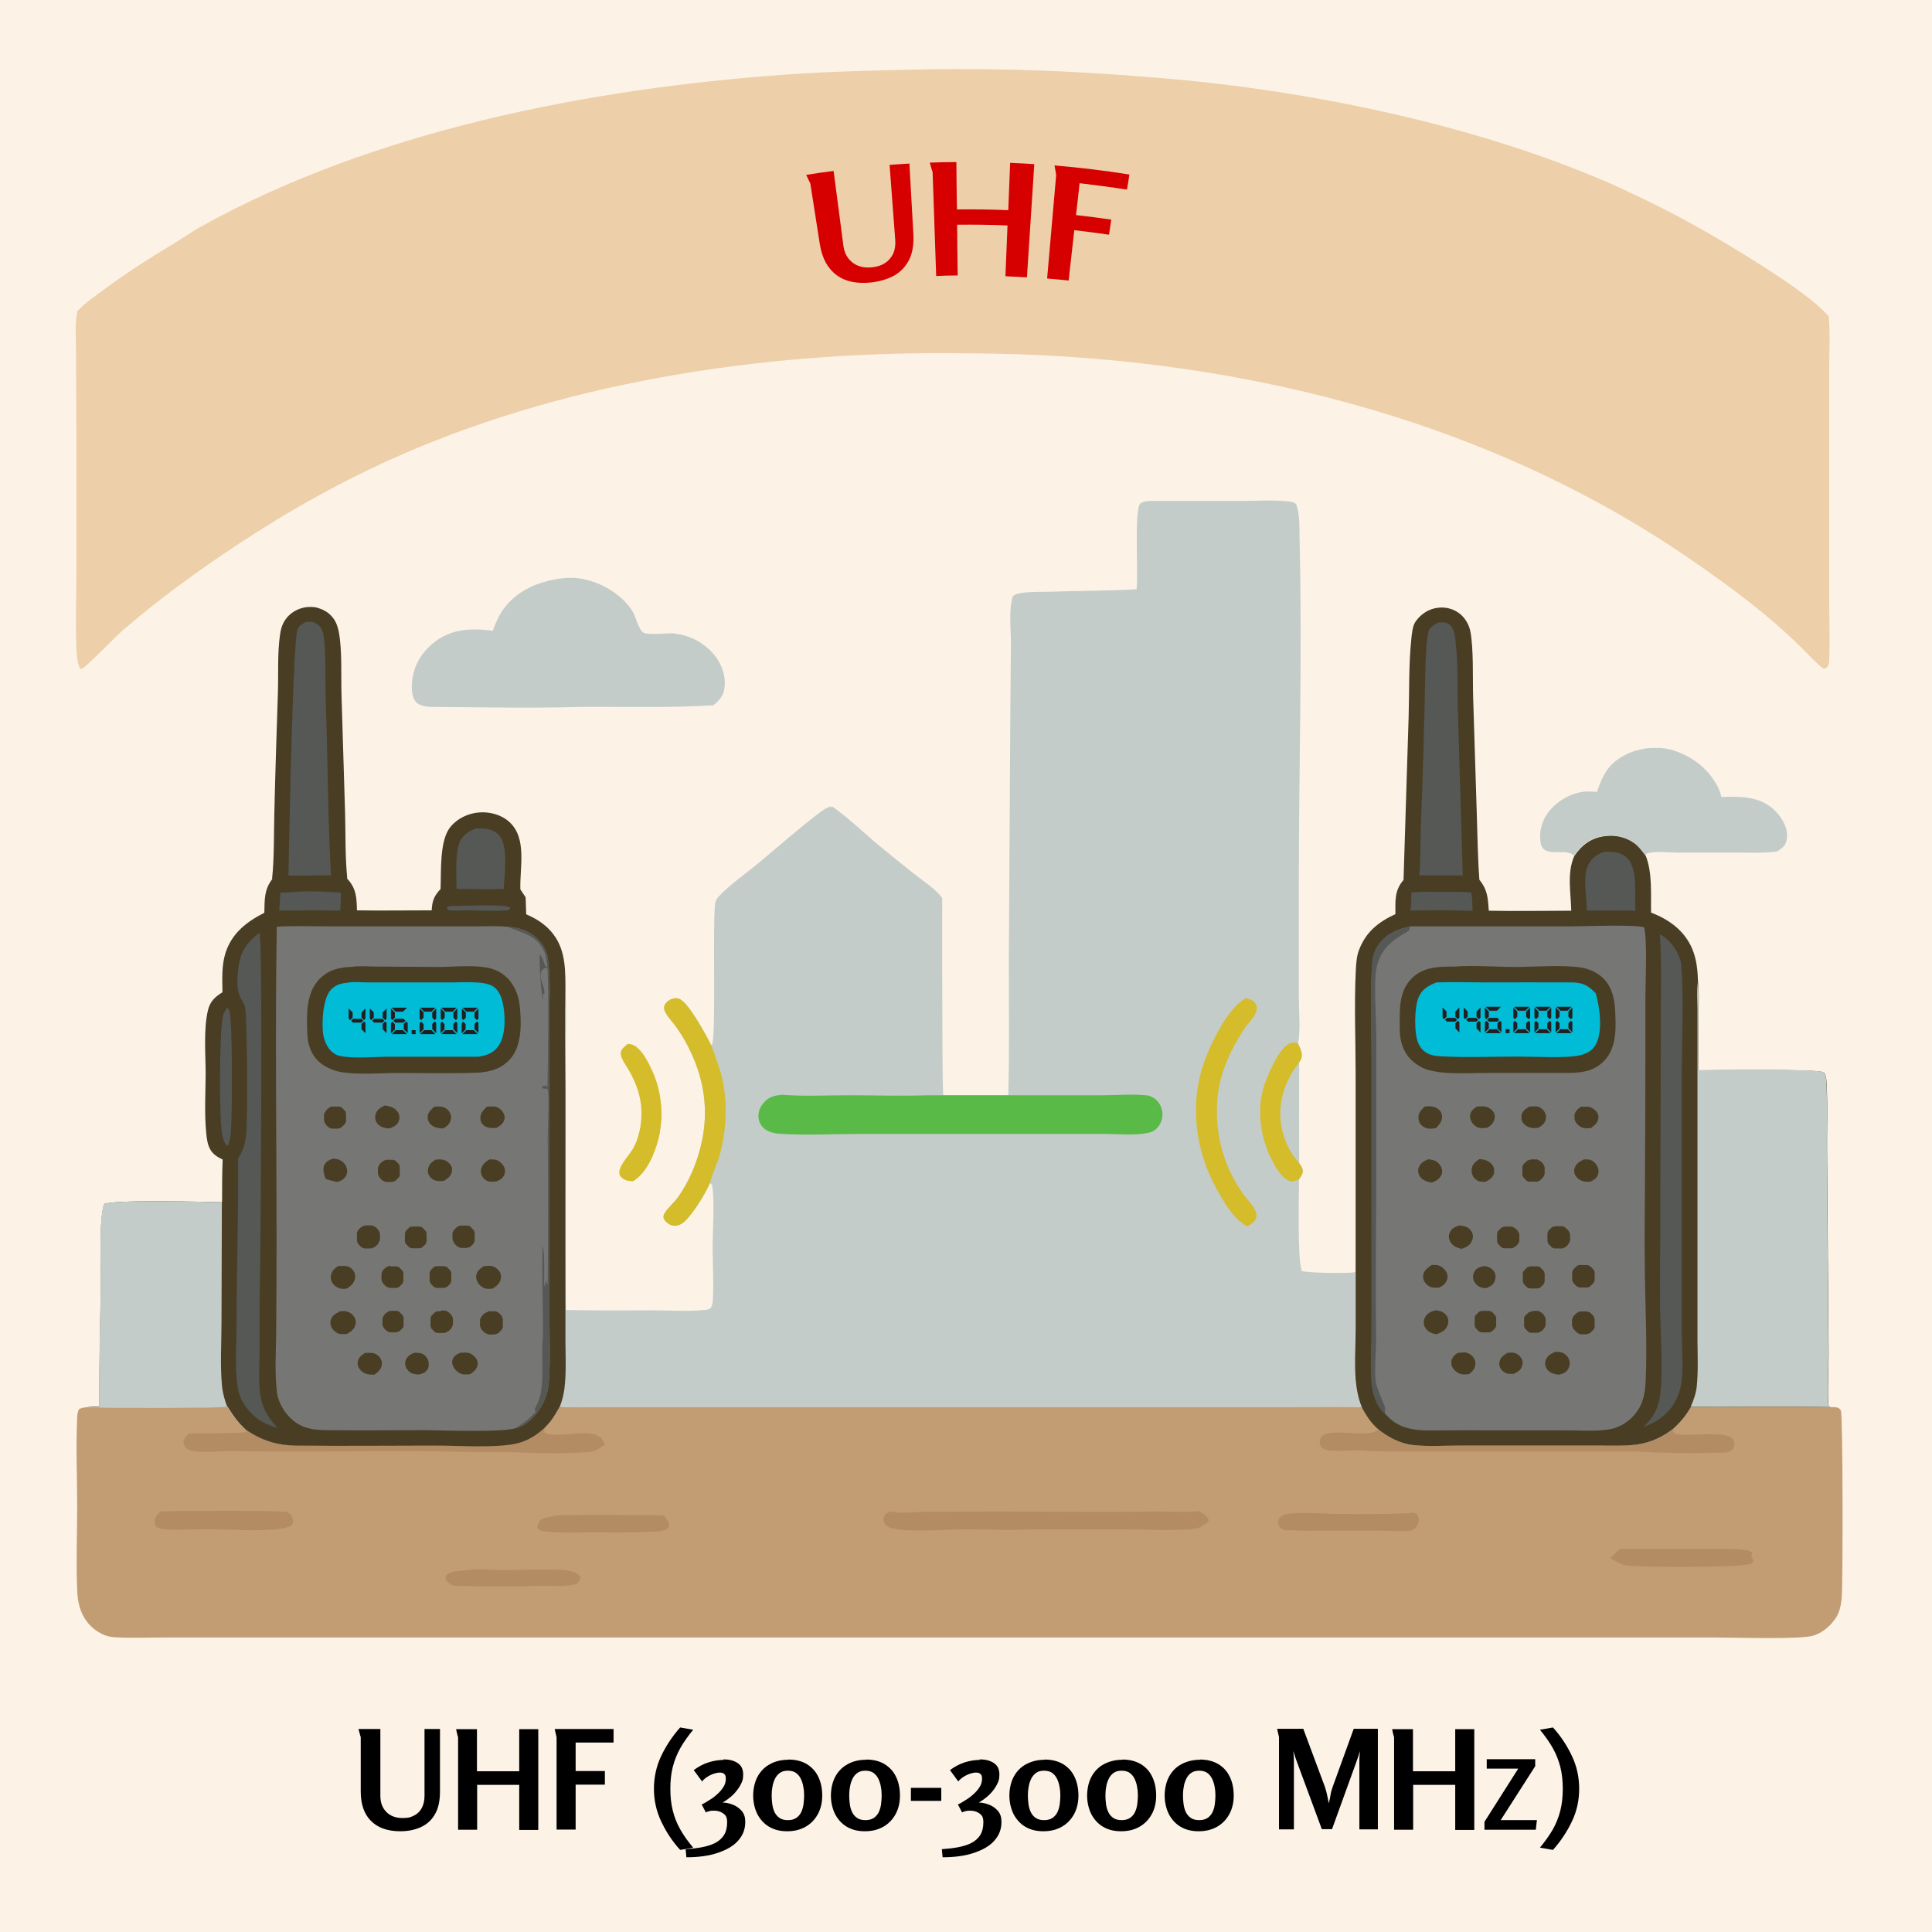<?xml version="1.0" encoding="UTF-8"?>
<svg id="Layer_1" xmlns="http://www.w3.org/2000/svg" version="1.1" viewBox="0 0 1024 1024">
  <!-- Generator: Adobe Illustrator 29.1.0, SVG Export Plug-In . SVG Version: 2.1.0 Build 142)  -->
  <defs>
    <style>
      .st0 {
        fill: #d60000;
      }

      .st1 {
        fill: #493e24;
      }

      .st2 {
        fill: #767775;
      }

      .st3 {
        fill: #231f20;
      }

      .st4 {
        fill: #edcfaa;
      }

      .st5 {
        fill: #5aba47;
      }

      .st6 {
        fill: #fcf3e6;
      }

      .st7 {
        fill: #c4ccca;
      }

      .st8 {
        fill: #d5bc2a;
      }

      .st9 {
        fill: #565856;
      }

      .st10 {
        fill: #c29d74;
      }

      .st11 {
        fill: #b38c63;
      }

      .st12 {
        fill: #00bcd6;
      }
    </style>
  </defs>
  <path class="st6" d="M0,0h1024v1024H0V0Z"/>
  <path class="st4" d="M493.4,36.7c38.2-.5,76.4.9,114.5,4.1,79.8,5.9,171.1,24.1,244.8,56.1,11.9,5.3,23.6,11,35.2,17,11.5,6.1,22.8,12.6,33.9,19.4,12.7,7.8,38.1,23.5,47.5,34.4,0,.2,0,.5,0,.7.8,9.3.2,19,.2,28.3v48.9s0,70.8,0,70.8c0,11,.5,22.3,0,33.3,0,1.5-.2,3-1.3,4.1-.6.6-1.2.5-2,.5-3.4-2.8-6.4-5.9-9.4-9-18.2-18.4-39.3-34.1-60.6-48.7-111.5-76.8-247.8-108.8-381.9-109.3-101.4-1.7-208.7,13-302.2,54-29.9,13.1-58.9,29.3-86.1,47.3-21.1,13.9-41.2,28.6-60.4,45-4.3,3.7-19.9,20-22.5,21.1l-.9-.7c-1.3-3.2-1.5-6.7-1.7-10.2-.6-13.5,0-27.3,0-40.8v-74.5c-.1,0-.2-39.9-.2-39.9,0-7.6-.7-16,.6-23.5.2-.2.4-.5.6-.7,3.6-3.8,8.4-7.1,12.6-10.2,12.6-9.4,25.4-17.5,38.8-25.6,4.3-2.6,8.5-5.6,12.9-8.1,91.9-51.3,207.1-73.7,311.2-81,25.3-1.8,50.8-2.2,76.2-2.8Z"/>
  <path class="st7" d="M602.4,312.4c1-8.1-1.3-41.2,1.8-45.3,1.2-1.6,5.4-1.6,7.2-1.6h46.4c8,0,16.4-.6,24.3.2,1.7.2,3.6.2,4.9,1.5,2,5.4,1.7,12.1,1.8,17.9,1.5,61.7-.4,123.5-.4,185.2v57.7c0,6.9,1,18.8-.4,25,1.1,2.5,2.8,5.5,1.6,8.3-.3.6-.7,1.2-1.1,1.8-.1,17.7-.1,35.4,0,53.2,1.1,1.6,2.4,3.2,1.9,5.2-.3,1.3-1.2,2.5-1.9,3.5,0,8.4-.9,42.8,1.5,48.6,2,1.1,25.4,1.4,27.9.7.2,0,.4-.2.5-.2v30.4c0,13.1-2,29,3.3,41.3-13.2-.3-26.4,0-39.6,0h-78.1s-188.2,0-188.2,0h-83.6s-23.3,0-23.3,0c-4,0-8.5.3-12.4-.3,1.7-4.2,2.5-8.5,2.8-13,.5-7.2.2-14.6.2-21.9v-37.7s0-95.7,0-95.7c0-18.4-.3-36.8,0-55.2,1.1,13.9.2,28.2.3,42.2.3,43.3-.9,86.8.2,130.1,15.5.4,31,.2,46.5.2,8.8,0,18.2.7,26.9-.2,1.5-.1,2.2-.2,3.4-1.1.7-1.4.9-2.6,1-4.1.6-9.1-.1-18.7-.1-27.9,0-10.7,1.2-22.4-.2-33-.4-.5-.7-.8-1.2-1.2-2.8,6.2-7.3,13.5-11.7,18.6-1.7,2-4,4-6.8,4.1-1.9,0-3.6-.9-4.9-2.3-1.4-1.5-1.7-2.6-.6-4.4,1.8-3.1,5.2-5.7,7.3-8.8,7.3-10.4,12.2-24,13.6-36.6,1.5-13.8-1-27-6.9-39.6-2.2-4.8-4.9-9.5-8-13.8-1.7-2.4-3.9-4.6-5.4-7.2-.6-1-1.1-2.2-.9-3.4.3-1.4,1.2-2.4,2.3-3.2,1.4-1,3.7-1.7,5.4-1.1,5.1,1.5,14.6,19.5,17.4,24.9.1-.2.2-.5.3-.7,2.2-4.7.2-62.5,1.6-74.4.2-1.6.7-2.6,1.8-3.8,6.3-6.7,14.4-12.2,21.5-18.1,10.5-8.7,20.8-17.9,31.7-26.2,1.9-1.4,4.1-3,6.4-3.6l.2.8.4-.8c8.8,6.1,16.7,14,25,20.8,5.9,4.9,11.9,9.7,17.9,14.5,5,4,11.6,8.1,15.5,13.2-.1,25.1,0,50.1.1,75.2.1,9.8,0,19.7.4,29.4h34.5c.7-24.4.2-49,.3-73.5l.8-131.3.3-34.6c0-7.9-1.2-17.4.9-24.9,1.3-1.4,3.3-1.7,5.2-2,5-.7,10.3-.4,15.3-.6,15-.5,30.1-.4,45.1-1.3Z"/>
  <path class="st5" d="M414.1,580.2c11.8,1,24.1.3,35.9.3,13.8,0,27.8.5,41.5,0,2.8,0,5.7,0,8.5,0h34.5s50,0,50,0c7.4,0,15.6-.7,22.9,0,1.2.1,2.2.4,3.3,1,2.5,1.2,4.2,3.5,5,6.1.8,2.8.5,5.9-1,8.4-1.4,2.4-3.3,3.8-6,4.4-7.5,1.6-16.4.6-24.2.6h-40.2s-86.9,0-86.9,0c-14.3,0-29,.8-43.2,0-3-.2-6.1-.6-8.6-2.4-1.9-1.4-3.2-3.4-3.5-5.7-.5-3,.6-6,2.5-8.2,2.6-3.2,5.4-4,9.4-4.4Z"/>
  <path class="st8" d="M376.3,627c-2.8,6.2-7.3,13.5-11.7,18.6-1.7,2-4,4-6.8,4.1-1.9,0-3.6-.9-4.9-2.3-1.4-1.5-1.7-2.6-.6-4.4,1.8-3.1,5.2-5.7,7.3-8.8,7.3-10.4,12.2-24,13.6-36.6,1.5-13.8-1-27-6.9-39.6-2.2-4.8-4.9-9.5-8-13.8-1.7-2.4-3.9-4.6-5.4-7.2-.6-1-1.1-2.2-.9-3.4.3-1.4,1.2-2.4,2.3-3.2,1.4-1,3.7-1.7,5.4-1.1,5.1,1.5,14.6,19.5,17.4,24.9,1.7,5.1,3.8,10.2,5.2,15.4,3.5,13.8,2.9,29.1-.9,42.8-1.4,4.9-4,9.8-5.1,14.7Z"/>
  <path class="st8" d="M688.6,625.1c-1.3.5-3.1,1.3-4.5,1-4.8-1.3-8.1-7.6-10.2-11.7-6-11.8-8-26.8-3.7-39.6,1.9-5.6,7.8-19.4,13.2-21.7,1.7-.7,2.9-.7,4.6,0,1.1,2.5,2.8,5.5,1.6,8.3-.3.6-.7,1.2-1.1,1.8-.1,17.7-.1,35.4,0,53.2,1.1,1.6,2.4,3.2,1.9,5.2-.3,1.3-1.2,2.5-1.9,3.5Z"/>
  <path class="st7" d="M688.6,563.2c-.1,17.7-.1,35.4,0,53.2-5.4-5.8-8.9-13.9-9.8-21.8-1.2-11.5,2.6-22.5,9.8-31.4Z"/>
  <path class="st8" d="M660.1,529c1.9.4,3.9.9,5.1,2.6,1.2,1.7,1.2,3.4.4,5.2-1.4,3.2-4.4,5.9-6.4,8.9-7.3,11.3-13,23.8-14,37.4-1.4,18.3,3.6,36.2,14.6,50.9,2,2.7,7,7.6,6.1,11.1-.6,2.4-2.8,3.8-4.8,4.9-7.3-3.7-12.5-13-16.3-19.9-10.6-19.1-14-42-7.9-63.1,3.1-10.7,13.1-32.3,23.2-37.8Z"/>
  <path class="st10" d="M120.4,745.4c2.9,4.7,5.6,8.5,9.7,12.3,8.2,5.8,16.9,8.4,26.9,8.5,24.6.4,49.3,0,74,0,12,0,30.5,1.3,41.7-.9,6.4-1.3,11.9-4.7,16.5-9.2,3.2-3.2,5.2-6.8,7.4-10.6,4,.6,8.4.3,12.4.3h23.3c0,0,83.6,0,83.6,0h188.2c0,0,78.1,0,78.1,0,13.2,0,26.4-.3,39.6,0,2.3,4.4,4.9,8.4,8.7,11.7,5.4,4.3,11.4,7.5,18.4,8.3,7.9.9,16.3.3,24.3.3h41.5c0,0,34,0,34,0,6.5,0,13.3.3,19.8-.7,6.9-1.1,13-4,18.4-8.3,4-3.6,6.7-7,9.4-11.6,24.5.2,49.2-.5,73.8.3,1,0,2.1,0,3.1.1,1.2.2,2,.7,2.5,1.7,1.1,2.4,1.1,89.8.5,98.4-.2,3.2-.7,6.6-2.1,9.6-.2.3-.3.7-.5,1-.2.3-.4.6-.6.9-.2.3-.4.6-.6.9-.2.3-.4.6-.7.9-.2.3-.5.6-.7.9-.2.3-.5.6-.7.8s-.5.5-.8.8-.5.5-.8.7-.6.5-.8.7c-.3.2-.6.4-.9.7-.3.2-.6.4-.9.6-.3.2-.6.4-.9.6-.3.2-.6.4-1,.5-.3.2-.7.3-1,.5-.3.1-.7.3-1,.4-.3.1-.7.3-1,.4-6.8,2.2-42.7,1-52,1h-106.5s-495,0-495,0h-165.2s-53.5,0-53.5,0c-9.3,0-18.7.4-28-.1-3-.2-5-.7-7.6-2.1-5.7-3-9.4-7.9-11.2-14-.9-3-1.2-6-1.3-9.1-.6-14.6,0-29.5,0-44.2,0-15.5-.7-31.4,0-46.8,0-1.6.2-3.1.9-4.6,1.5-1,3.1-1,4.8-1.2,7.9.2,71.1.5,74.1-.5Z"/>
  <path class="st11" d="M289.2,756.1c-.5,1.3-1,1.8-.5,3.2,6.9,3.5,22.8-2.6,29.4,2.4,1.2.9,1.9,2.6,2.6,3.9-2.3,1.4-5,3.7-7.8,3.9-14,1.3-32.3.5-46.5.1-5.1-.1-10.3.2-15.5,0-10.7-.1-21.3-.5-32-.5-32,0-64.1.6-96.2,0-6.5-.1-14.9,1.2-21.2-.2-1.5-.3-3-1.3-3.8-2.7-.4-.7-.5-1.5-.4-2.4.3-1.5,1.7-2.9,2.7-4,10.1-.2,20.6,0,30.6-.7-.2-.9,0-.5-.6-1.2h0c0,0-.1-.4-.1-.4,8.2,5.8,16.9,8.4,26.9,8.5,24.6.4,49.3,0,74,0,12,0,30.5,1.3,41.7-.9,6.4-1.3,11.9-4.7,16.5-9.2Z"/>
  <path class="st11" d="M886.7,757.2c0,1.5,0,1.6,1,2.6,6.1,2.3,29-2.6,31.3,3.8.5,1.4.2,3.4-.7,4.6-1.4,1.9-3.5,1.6-5.6,1.7-10.6.3-22.5.3-33.1,0-5.3-.1-10.6-.6-15.9-.6h-108.1c-8.9,0-17.8.1-26.6-.1-2.7,0-5.4-.4-8.1-.5-5,0-10,.5-15,.2-1.3,0-2.9-.2-4.1-.8-.6-.3-1-.5-1.4-1-.9-1-1-2.2-.9-3.4.1-1.3.7-2.2,1.8-3,5.2-3.7,24.7,1.6,29.3-3,5.4,4.3,11.4,7.5,18.4,8.3,7.9.9,16.3.3,24.3.3h41.5c0,0,34,0,34,0,6.5,0,13.3.3,19.8-.7,6.9-1.1,13-4,18.4-8.3Z"/>
  <path class="st11" d="M472.2,801.1c5,1.3,11.9.2,17.2.2l39.1-.2c27.6,0,55.3.6,83,0,7.8-.1,16.1.7,23.9-.2,2,1.3,4.7,2.5,5.3,4.9-.7,1.5-1.6,1.8-3,2.7-.2.1-.3.3-.5.4-2.4,1.7-7,1.7-9.8,1.8-10.3.5-20.9,0-31.3-.1h-41.2c-6.8-.1-13.6.3-20.5.3-8,0-15.9-.4-23.9-.3-10.3.1-28.1,1.7-37.4-.5-1.7-.4-3.6-1.4-4.4-3-.6-1.2-.5-2.4,0-3.6.6-1.4,2.1-1.9,3.4-2.5Z"/>
  <path class="st11" d="M85.1,801.1c6.7-.4,65.3-.6,67.1.3,1.5.8,2.8,2.4,3.1,4,.3,1.4,0,2-.8,3.1-1.8,1.1-3.6,1.4-5.6,1.8-11.8,1.5-26.9.3-39,.2-7.6,0-15.7.7-23.2,0-1.9-.2-2.5-.3-4.1-1.5-.4-.8-.8-1.4-.7-2.3.1-2.4,1.5-4,3.1-5.6Z"/>
  <path class="st11" d="M747.2,801.8c.6-.2,1.4-.1,2,0,.9.2,1.5.4,2,1.1,1,1.5.9,3.1.4,4.8-.5,1.9-2,2.6-3.6,3.6-7.2.4-14.5-.1-21.8,0-8.8,0-17.6,0-26.4,0-5.3,0-10.8.2-16.1-.3-1.1.1-2.4.4-3.5-.2-1.7-.9-2.3-1.7-2.9-3.5.1-1.5.3-2.2,1.4-3.3,1.4-1.4,3.8-1.7,5.6-1.8,7.6-.7,15.8,0,23.4.2,13,.2,26.3.2,39.4-.4Z"/>
  <path class="st11" d="M859.2,820.9h52.3c3.6.1,14.9-.3,17.2,2l-.5,2c.6.9.8,1.6,1.1,2.6l-.7,1.2c-1,.4-1.6.5-2.7.5-5.7,1.6-58.2,1.7-64.6.4-2.6-.6-5.5-2.5-7.9-3.8,1.8-1.8,3.6-3.4,5.6-4.9Z"/>
  <path class="st11" d="M294.3,803.2c.1,0,.3,0,.4-.1,18.9-.3,37.9-.1,56.9,0,1,1,2.4,2.4,2.8,3.9.4,1.3.2,1.7-.3,2.9-2.8,2.1-6.3,1.8-9.7,1.9-9.6.7-19.5.4-29.1.4-8.1,0-16.7.4-24.7-.3-2.1-.2-4.5-.3-5.9-2,.1-1.9,1.1-3.2,2-4.7,2.6-.8,4.9-1.4,7.6-1.8Z"/>
  <path class="st11" d="M248.1,832.2c5.6-1,12.3,0,18.1,0,9.8,0,19.6-.6,29.4-.2,2.6.1,5.7.3,8.2,1.1,1.7.5,3.2,1.5,3.9,3-.2.9-.4,1.7-1,2.4-1.1,1.3-2.5,1.6-4.1,1.7l-5.8.5c-7.7-.5-15.4,0-23.2.2-11.1,0-22.2-.1-33.3-.4-1.2-.7-2.8-1.6-3.6-2.8-.7-1.1-.6-1.5-.3-2.7,1.7-1.7,4.1-2.1,6.4-2.3l5.1-.5Z"/>
  <path class="st1" d="M743.9,466.3l2.7-86.3c.4-13.5,0-27.5,1.4-41,.3-2.9.6-7.2,2.3-9.6,2.8-4,7.1-6.8,12-7.3,4.2-.5,8.5.7,11.8,3.5,2.6,2.2,4.5,5.6,5.2,8.9,1.8,9.2,1.2,25.3,1.5,35.2l1.9,60.9c.4,11.9.5,23.8,1.4,35.7,4.4,5.4,4.5,9.7,5,16.4,14.5.3,29.1,0,43.7,0-.2-9.5-2.4-20,1.6-29,3.8-5.6,8.4-9.2,15.2-10.4,6-1,11.8.1,16.7,3.6,2.6,1.8,4.1,4,5.9,6.5,3.7,9.1,2.7,20.5,2.9,30.3,9.4,3.6,17.4,9.3,21.6,18.7,2.6,5.9,3.1,12,3.3,18.3.6,5.2.3,10.6.3,15.8,0,10.3-.1,20.6,0,30.8,8.9,0,62.9-.9,66.4,1.1,1.4,1.8,1.4,4.9,1.5,7.2.6,12.3,0,24.7.2,37l.8,104.9c0,5.2-.7,24.5,0,27.3,0,.4.6.9.9,1.1-24.5-.7-49.2,0-73.8-.3-2.7,4.6-5.4,8-9.4,11.6-5.4,4.3-11.6,7.2-18.4,8.3-6.4,1-13.3.7-19.8.7h-34s-41.5,0-41.5,0c-8,0-16.4.6-24.3-.3-7-.8-13-4.1-18.4-8.3-3.8-3.3-6.4-7.2-8.7-11.7-5.2-12.3-3.3-28.3-3.3-41.3v-30.4s0-104.9,0-104.9c0-18.2-.8-36.8.1-55,.2-3.5.4-7.5,1.7-10.8,3.7-9.6,10.2-14.8,19.3-19,0-7-.6-12.5,4.3-18.1Z"/>
  <path class="st7" d="M896.1,745.6c1.5-3.4,2.8-6.9,3.2-10.6.8-7.9.5-16,.4-24v-34c0,0,0-115.4,0-115.4v-26.5c0-4.7-.5-9.9.2-14.5.6,5.2.3,10.6.3,15.8,0,10.3-.1,20.6,0,30.8,8.9,0,62.9-.9,66.4,1.1,1.4,1.8,1.4,4.9,1.5,7.2.6,12.3,0,24.7.2,37l.8,104.9c0,5.2-.7,24.5,0,27.3,0,.4.6.9.9,1.1-24.5-.7-49.2,0-73.8-.3Z"/>
  <path class="st2" d="M747.6,491h84.9c7.3,0,33.1-1.1,38.9.5,1.8,7.1.7,28.4.7,37.3,0,28.2,0,56.4-.2,84.6,0,20.6-.4,41.3-.1,61.9.3,18.3,1.3,39.3.4,57.3-.3,4.9-1,9.6-3.5,13.9-3.1,5.3-8.4,9.4-14.4,10.8-7.5,1.6-16.3.8-23.9.8h-38.9c-8.4-.1-16.7,0-25.1,0-4.9,0-9.9.3-14.7-.2-4.3-.4-8.6-1.5-12.3-3.9-1.8-1.2-3.3-2.6-4.8-4.2-3.6-3.2-5.6-7.1-6.7-11.8-2.1-8.9-.8-21.8-.9-31.1v-60.1s0-86.8,0-86.8c0-15.2-.7-30.8.1-46,.3-4.8.6-8.8,3.3-12.9,4-6,10.5-8.8,17.2-10.1Z"/>
  <path class="st9" d="M734.5,749.8c-3.6-3.2-5.6-7.1-6.7-11.8-2.1-8.9-.8-21.8-.9-31.1v-60.1s0-86.8,0-86.8c0-15.2-.7-30.8.1-46,.3-4.8.6-8.8,3.3-12.9,4-6,10.5-8.8,17.2-10.1-.2.5-.4,1.7-.7,2.1-.6.8-3,1.9-3.9,2.5-7.1,4.3-11.8,9.4-13.4,17.9-1.4,7.5-.1,25.8,0,34.6v69.8c0,30.2-.6,60.4-.1,90.7.1,7.6-1,15.6-.3,23.1.4,4.1,5.1,13.8,5.1,14.6,0,1.9-.6,1.4.3,3.5Z"/>
  <path class="st1" d="M770.8,512.3c10.7-.8,21.9.2,32.7.2,10.2,0,25.2-1.3,34.9.4,3.9.7,7.6,2.3,10.6,4.9,4.9,4.3,6.6,10.5,7,16.8.5,9.2,1.2,20.3-5.6,27.5-6.1,6.5-13.8,6.6-22,6.6h-39.7c-9.9-.1-21.3,1-30.9-1.4-.5-.1-.9-.2-1.4-.4-.5-.1-.9-.3-1.4-.5-.5-.2-.9-.4-1.3-.6-.4-.2-.9-.4-1.3-.7-.4-.2-.8-.5-1.2-.8-.4-.3-.8-.5-1.2-.8s-.8-.6-1.1-.9c-.4-.3-.7-.7-1.1-1-4.2-4.3-5.8-9.8-5.9-15.7,0-9.7-1-20.2,6.6-27.6,6.2-6,14.4-6,22.4-6Z"/>
  <path class="st12" d="M761.3,520.7c8.6-.3,17.3,0,25.9,0,15.3-.1,30.6,0,45.9,0,6,.1,8.6,1.6,12.7,5.8,0,.3.2.5.2.8,2,6.9,3.5,19.9-.2,26.3-2,3.5-4.6,4.7-8.3,5.7-6.6,1.7-24.7.7-32.6.7-13.5,0-27.2.6-40.7-.1-2.1-.1-4.5-.3-6.5-1.1-2.7-1-4.7-3.1-5.9-5.7-2.4-5.3-2.2-18.9,0-24.3,1.8-4.5,5.3-6.4,9.5-8.1Z"/>
  <path class="st1" d="M761.1,694.5c.9.1,1.7.3,2.5.5,1.6.5,3,1.8,3.7,3.3.6,1.5.4,3.1-.2,4.5-1.2,2.6-3.2,3.4-5.7,4.4-1.1-.2-2.1-.4-3.1-.9-1.7-.8-3-2.2-3.5-4-.4-1.5-.1-3.2.7-4.5,1.4-2.1,3.3-2.8,5.6-3.4Z"/>
  <path class="st1" d="M836.7,695.2c0,0,.2,0,.3-.1,0,0,.2,0,.3,0,0,0,.2,0,.3,0s.2,0,.3,0c0,0,.2,0,.3,0,.1,0,.2,0,.3,0,.1,0,.2,0,.3,0,.1,0,.2,0,.3,0,.1,0,.2,0,.3,0,.1,0,.2,0,.3,0,.1,0,.2,0,.3,0,.1,0,.2,0,.3,0,0,0,.2,0,.3,0,0,0,.2,0,.3,0,0,0,.2,0,.3,0,0,0,.2,0,.3.1,0,0,.2,0,.3.1,0,0,.2,0,.3.1,0,0,.2,0,.3.1,0,0,.2.1.3.2,0,0,.2.1.3.2,0,0,.2.1.2.2,0,0,.2.1.2.2,0,0,.2.1.2.2,0,0,.1.1.2.2,0,0,.1.1.2.2,0,0,.1.2.2.2s.1.2.2.2.1.2.2.3c0,0,.1.2.2.3,0,0,0,.2.1.3,0,0,0,.2.1.3,0,0,0,.2.1.3,0,0,0,.2.1.3,0,0,0,.2,0,.3,0,0,0,.2,0,.3,0,0,0,.2,0,.3,0,.1,0,.2,0,.3s0,.2,0,.3c0,.1,0,.2,0,.3,0,.1,0,.2,0,.3,0,.1,0,.2,0,.3,0,.1,0,.2,0,.3,0,.1,0,.2,0,.3,0,.1,0,.2,0,.3,0,0,0,.2,0,.3,0,0,0,.2,0,.3,0,0,0,.2,0,.3,0,0,0,.2-.1.3,0,0,0,.2-.1.3,0,0,0,.2-.1.3,0,0,0,.2-.2.3,0,0-.1.2-.2.3,0,0-.1.2-.2.2,0,0-.1.2-.2.2,0,0-.1.2-.2.2s-.1.1-.2.2c0,0-.1.1-.2.2,0,0-.2.1-.2.2,0,0-.2.1-.2.2,0,0-.2.1-.2.2,0,0-.2.1-.3.2,0,0-.2.1-.3.1,0,0-.2,0-.3.1-.1,0-.3.1-.4.2-.1,0-.3,0-.4.1s-.3,0-.4.1c-.1,0-.3,0-.4,0-.1,0-.3,0-.4,0-.1,0-.3,0-.4,0-.1,0-.3,0-.4,0-.1,0-.3,0-.4,0-.1,0-.3,0-.4,0-.1,0-.3,0-.4,0-.1,0-.3,0-.4-.1-.1,0-.3,0-.4-.1-.1,0-.3-.1-.4-.2-.1,0-.3-.1-.4-.2-.1,0-.2-.1-.4-.2-.1,0-.2-.1-.3-.2s-.2-.2-.3-.3c-.1,0-.2-.2-.3-.3s-.2-.2-.3-.3c0-.1-.2-.2-.3-.3,0-.1-.2-.2-.3-.3,0-.1-.2-.2-.2-.3,0-.1-.1-.2-.2-.4,0-.1-.1-.2-.2-.4,0-.1-.1-.3-.2-.4,0-.1,0-.3-.1-.4,0-.1,0-.3-.1-.4,0-.1,0-.3,0-.4,0-.1,0-.3,0-.4,0-.1,0-.3,0-.4,0-.1,0-.3,0-.4,0-.1,0-.3,0-.4,0-.1,0-.3,0-.4,0-.1,0-.3,0-.4,0-.1,0-.3.1-.4,0-.1,0-.3.1-.4,0-.1.1-.3.2-.4,0-.1.1-.2.2-.4,0-.1.1-.2.2-.4,0-.1.2-.2.2-.3,0-.1.2-.2.3-.3,0-.1.2-.2.3-.3,0,0,.2-.2.3-.3.1,0,.2-.2.3-.3.1,0,.2-.2.3-.2.1,0,.2-.2.4-.2.1,0,.2-.1.4-.2.1,0,.2-.1.4-.2Z"/>
  <path class="st1" d="M824.5,716.5c1.2,0,2.3,0,3.4.4,1.7.6,3.2,2.1,3.8,3.8.5,1.5.4,3.1-.3,4.5-1.1,2.2-2.7,2.8-4.9,3.4-1.2,0-2.5-.3-3.6-.7-1.5-.5-2.9-1.7-3.5-3.2-.6-1.3-.6-2.6-.1-3.9,1-2.5,2.8-3.3,5.1-4.3Z"/>
  <path class="st1" d="M837.7,670.5c0,0,.2,0,.3,0,.1,0,.2,0,.3,0,.1,0,.2,0,.3,0,.1,0,.2,0,.3,0,.1,0,.2,0,.3,0s.2,0,.3,0c.1,0,.2,0,.3,0,.1,0,.2,0,.3,0,.1,0,.2,0,.3,0,.1,0,.2,0,.3,0,0,0,.2,0,.3,0,0,0,.2,0,.3,0,0,0,.2,0,.3.1,0,0,.2,0,.3.1,0,0,.2,0,.3.1,0,0,.2,0,.3.2,0,0,.2.1.3.2,0,0,.2.1.3.2,0,0,.2.1.2.2,0,0,.2.1.2.2,0,0,.2.1.2.2,0,0,.1.1.2.2,0,0,.1.2.2.2,0,0,.1.2.2.2,0,0,.1.2.2.2,0,0,.1.2.2.3,0,0,.1.2.2.3,0,0,0,.2.1.3,0,0,0,.2.1.3,0,0,0,.2.1.3,0,0,0,.2,0,.3,0,0,0,.2,0,.3,0,0,0,.2,0,.3,0,.1,0,.2,0,.3,0,.1,0,.2,0,.3,0,.1,0,.2,0,.3,0,.1,0,.2,0,.3,0,.1,0,.2,0,.3,0,.1,0,.2,0,.3,0,.1,0,.2,0,.3s0,.2,0,.3c0,.1,0,.2,0,.3,0,0,0,.2,0,.3,0,0,0,.2,0,.3,0,0,0,.2-.1.3,0,0,0,.2-.1.3,0,0,0,.2-.1.3,0,0,0,.2-.2.3,0,0-.1.2-.2.3,0,0-.1.2-.2.3,0,0-.1.2-.2.2,0,0-.1.2-.2.2,0,0-.1.2-.2.2,0,0-.1.1-.2.2,0,0-.2.1-.2.2,0,0-.2.1-.2.2,0,0-.2.1-.2.2,0,0-.2.1-.3.2,0,0-.2.1-.3.2,0,0-.2,0-.3.1,0,0-.2,0-.3.1,0,0-.2,0-.3.1,0,0-.2,0-.3,0,0,0-.2,0-.3,0s-.2,0-.3,0c-.1,0-.2,0-.3,0-.1,0-.2,0-.3,0-.1,0-.2,0-.3,0-.1,0-.2,0-.3,0-.1,0-.2,0-.3,0-.1,0-.2,0-.3,0-.1,0-.2,0-.3,0-.1,0-.2,0-.3,0-.1,0-.2,0-.3,0,0,0-.2,0-.3,0s-.2,0-.3,0c0,0-.2,0-.3-.1,0,0-.2,0-.3-.1,0,0-.2,0-.3-.1,0,0-.2,0-.3-.2,0,0-.2-.1-.3-.2,0,0-.2-.1-.3-.2,0,0-.2-.1-.2-.2,0,0-.2-.1-.2-.2,0,0-.2-.1-.2-.2,0,0-.1-.1-.2-.2,0,0-.1-.2-.2-.2,0,0-.1-.2-.2-.2,0,0-.1-.2-.2-.3,0,0-.1-.2-.2-.3,0,0-.1-.2-.2-.3,0,0,0-.2-.1-.3,0,0,0-.2-.1-.3,0,0,0-.2-.1-.3,0,0,0-.2,0-.3,0,0,0-.2,0-.3,0,0,0-.2,0-.3,0-.1,0-.2,0-.3s0-.2,0-.3c0-.1,0-.2,0-.3s0-.2,0-.3c0-.1,0-.2,0-.3,0-.1,0-.2,0-.3,0-.1,0-.2,0-.3,0-.1,0-.2,0-.3s0-.2,0-.3c0,0,0-.2,0-.3,0,0,0-.2,0-.3,0,0,0-.2.1-.3,0,0,0-.2.1-.3,0,0,0-.2.1-.3,0,0,0-.2.2-.3,0,0,.1-.2.2-.3,0,0,.1-.2.2-.3,0,0,.1-.2.2-.2,0,0,.1-.2.2-.2,0,0,.1-.2.2-.2,0,0,.1-.1.2-.2,0,0,.2-.1.2-.2,0,0,.2-.1.2-.2,0,0,.2-.1.3-.2,0,0,.2-.1.3-.2s.2-.1.3-.2c0,0,.2,0,.3-.1,0,0,.2,0,.3-.1,0,0,.2,0,.3-.1s.2,0,.3,0c0,0,.2,0,.3,0Z"/>
  <path class="st1" d="M758.9,670.4c1.2,0,2.6,0,3.8.4,1.7.6,3.4,2.2,4.1,3.8.6,1.3.6,2.7,0,4.1-.8,2-2.3,2.9-4.1,3.8-.8,0-1.5,0-2.3,0-2,0-3.5-.8-4.8-2.3-1.1-1.3-1.5-2.7-1.3-4.3.3-2.5,2.6-4.1,4.5-5.4Z"/>
  <path class="st1" d="M782.9,586.5c1.3-.1,2.8-.2,4.2,0,1.6.2,3.3,1.3,4.2,2.5,1,1.3,1.2,2.6.8,4.1-.4,2.1-2,3.5-3.7,4.6-1.1.2-2.5.3-3.7.2-1.7-.2-3.2-1.2-4.2-2.5-1-1.3-1.5-2.8-1.3-4.4.4-2.3,1.8-3.3,3.6-4.5Z"/>
  <path class="st1" d="M773.5,649.5c.8.1,1.6.2,2.5.4,1.8.4,3.3,1.5,4.1,3.1.8,1.5.7,3.1.1,4.6-1,2.5-3,3.4-5.4,4.3-.2,0-.4,0-.6-.1-2.3-.6-4.4-1.5-5.6-3.8-.7-1.4-.9-3-.3-4.5.9-2.4,3-3.3,5.3-4.1Z"/>
  <path class="st1" d="M823.4,650.3c.1,0,.2-.1.4-.2.1,0,.3-.1.4-.1.1,0,.3,0,.4-.1.1,0,.3,0,.4,0,.1,0,.3,0,.4,0,.1,0,.3,0,.4,0,.1,0,.3,0,.4,0,.1,0,.3,0,.4,0,.1,0,.3,0,.4,0,.1,0,.3,0,.4,0,.1,0,.3,0,.4,0,.1,0,.3,0,.4.1.1,0,.3,0,.4.1.1,0,.2.1.4.2.1,0,.2.1.4.2.1,0,.2.1.3.2s.2.2.3.2c.1,0,.2.2.3.3.1,0,.2.2.3.3,0,0,.2.2.3.3,0,.1.2.2.3.3,0,.1.2.2.2.3,0,.1.1.2.2.4,0,.1.1.2.2.4,0,.1.1.2.2.4s0,.3.1.4c0,.1,0,.3.1.4,0,.1,0,.3,0,.4,0,.1,0,.3,0,.4,0,.1,0,.3,0,.4,0,.1,0,.3,0,.4,0,.1,0,.3,0,.4,0,.1,0,.3,0,.4,0,.1,0,.3,0,.4,0,.1,0,.3-.1.4,0,.1,0,.3-.1.4,0,.1,0,.3-.2.4,0,.1-.1.2-.2.4,0,.1-.1.2-.2.4,0,.1-.1.2-.2.3s-.2.2-.2.3c0,.1-.2.2-.3.3,0,.1-.2.2-.3.3,0,0-.2.2-.3.3-.1,0-.2.2-.3.2s-.2.2-.3.2c-.1,0-.2.1-.4.2s-.2.1-.4.2c0,0-.2,0-.3.1,0,0-.2,0-.3.1,0,0-.2,0-.3,0,0,0-.2,0-.3,0,0,0-.2,0-.3,0s-.2,0-.3,0c0,0-.2,0-.3,0,0,0-.2,0-.3,0-.1,0-.2,0-.3,0-.1,0-.2,0-.3,0-.1,0-.2,0-.3,0,0,0-.2,0-.3,0,0,0-.2,0-.3,0,0,0-.2,0-.3,0s-.2,0-.3,0c0,0-.2,0-.3,0,0,0-.2,0-.3-.1,0,0-.2,0-.3-.1,0,0-.2,0-.3-.1,0,0-.2,0-.3-.2,0,0-.2-.1-.3-.2,0,0-.2-.1-.2-.2,0,0-.2-.1-.2-.2,0,0-.2-.1-.2-.2,0,0-.1-.1-.2-.2,0,0-.1-.1-.2-.2,0,0-.1-.2-.2-.2,0,0-.1-.2-.2-.2s-.1-.2-.2-.2c0,0-.1-.2-.2-.3,0,0-.1-.2-.1-.3,0,0,0-.2-.1-.3,0,0,0-.2-.1-.3,0,0,0-.2-.1-.3,0,0,0-.2,0-.3,0,0,0-.2,0-.3,0,0,0-.2,0-.3,0,0,0-.2,0-.3,0,0,0-.2,0-.3,0,0,0-.2,0-.3,0,0,0-.2,0-.3,0,0,0-.2,0-.3,0-.1,0-.2,0-.3,0,0,0-.2,0-.3,0,0,0-.2,0-.3,0,0,0-.2,0-.3,0,0,0-.2,0-.3,0,0,0-.2,0-.3,0,0,0-.2.1-.3,0,0,0-.2.1-.3,0,0,0-.2.1-.3,0,0,0-.2.1-.3,0,0,.1-.2.2-.3,0,0,.1-.2.2-.2,0,0,.1-.2.2-.2,0,0,.1-.2.2-.2,0,0,.1-.1.2-.2,0,0,.1-.1.2-.2,0,0,.1-.1.2-.2,0,0,.2-.1.2-.2,0,0,.2-.1.2-.2,0,0,.2-.1.3-.2,0,0,.2-.1.3-.2,0,0,.2,0,.3-.1Z"/>
  <path class="st1" d="M811,586.5c1.3,0,2.8-.2,4,0,1.6.4,3.1,1.7,3.8,3.1.8,1.4.8,2.8.3,4.3-.6,2-2.3,3-4,3.9-1.2.1-2.6.2-3.8-.1-1.8-.4-3.5-1.5-4.4-3.1,0-.1-.1-.3-.2-.4,0-.2-.1-.3-.2-.5,0-.2,0-.3-.1-.5,0-.2,0-.3,0-.5,0-.2,0-.3,0-.5,0-.2,0-.3,0-.5,0-.2,0-.3,0-.5,0-.2,0-.3.1-.5.7-2.3,2.5-3.2,4.5-4.4Z"/>
  <path class="st1" d="M839.4,614.5c.1,0,.3,0,.4,0,.2,0,.5,0,.7,0,.7,0,1.5,0,2.2.2,1.6.4,3.2,2,3.9,3.4.7,1.4.9,3.2.3,4.7-.8,1.9-2.4,2.8-4.2,3.6-.7,0-1.4,0-2,0-2-.2-3.9-1-5.2-2.6-1-1.3-1.4-2.8-1-4.4.7-2.6,2.6-3.7,4.8-4.8Z"/>
  <path class="st1" d="M757.1,614.5c.1,0,.3,0,.4,0,.2,0,.4,0,.6.1.6.1,1.3.2,1.9.4,1.7.5,3,1.9,3.8,3.4.6,1.3.8,2.8.3,4.1-1,2.3-2.8,3.4-5.1,4.3-.6,0-1.1-.2-1.6-.3-2-.4-4.1-1.5-5.1-3.4-.7-1.4-.9-2.9-.3-4.4.9-2.4,3-3.4,5.2-4.4Z"/>
  <path class="st1" d="M755,586.5c2.6-.2,4.8-.4,7.1,1.2,1.3.9,2.1,2.2,2.2,3.8.2,2.8-1.4,4.5-3.2,6.4-.7.1-1.4.2-2.1.3-1.9.2-4-.3-5.5-1.7-1.2-1.1-1.7-2.6-1.7-4.2,0-2.7,1.4-3.9,3.2-5.7Z"/>
  <path class="st1" d="M772.9,717c1,0,2.1-.2,3.1-.2,1.9,0,3.6,1,4.8,2.5.9,1.1,1.3,2.5,1.2,3.9-.3,2.4-1.5,3.7-3.3,5.1-1.2.1-2.5.3-3.8.1-1.8-.2-3.8-1.7-4.8-3.2-.8-1.2-1.1-2.5-.8-4,.5-2.1,1.8-3.2,3.6-4.3Z"/>
  <path class="st1" d="M810.6,671.3c0,0,.2,0,.3-.1,0,0,.2,0,.3,0,0,0,.2,0,.3,0,0,0,.2,0,.3,0s.2,0,.3,0c0,0,.2,0,.3,0,0,0,.2,0,.3,0,.1,0,.2,0,.3,0,0,0,.2,0,.3,0s.2,0,.3,0c0,0,.2,0,.3,0,0,0,.2,0,.3,0,0,0,.2,0,.3,0,0,0,.2,0,.3,0,0,0,.2,0,.3,0,0,0,.2,0,.3.1,0,0,.2,0,.3.1,0,0,.2,0,.3.1s.2,0,.3.2c0,0,.2.1.2.2,0,0,.2.1.2.2,0,0,.2.1.2.2,0,0,.2.1.2.2,0,0,.1.1.2.2,0,0,.1.1.2.2,0,0,.1.2.2.2,0,0,.1.2.2.2,0,0,.1.2.2.2,0,0,.1.2.2.3,0,0,0,.2.1.3,0,0,0,.2.1.3,0,0,0,.2.1.3,0,0,0,.2.1.3,0,0,0,.2,0,.3,0,0,0,.2,0,.3,0,0,0,.2,0,.3,0,0,0,.2,0,.3s0,.2,0,.3c0,0,0,.2,0,.3,0,0,0,.2,0,.3,0,.1,0,.2,0,.3,0,0,0,.2,0,.3,0,0,0,.2,0,.3,0,0,0,.2,0,.3,0,0,0,.2,0,.3,0,0,0,.2,0,.3,0,0,0,.2,0,.3,0,0,0,.2-.1.3,0,0,0,.2-.1.3,0,0,0,.2-.1.3,0,0,0,.2-.1.3,0,0-.1.2-.2.3,0,0-.1.2-.2.2,0,0-.1.2-.2.2,0,0-.1.2-.2.2,0,0-.1.1-.2.2,0,0-.1.1-.2.2,0,0-.2.1-.2.2,0,0-.2.1-.2.2,0,0-.2.1-.2.2s-.2.1-.3.2c0,0-.2,0-.3.1,0,0-.2,0-.3.1,0,0-.2,0-.3.1,0,0-.2,0-.3.1,0,0-.2,0-.3,0,0,0-.2,0-.3,0,0,0-.2,0-.3,0,0,0-.2,0-.3,0-.1,0-.2,0-.3,0,0,0-.2,0-.3,0-.1,0-.2,0-.3,0-.1,0-.2,0-.3,0-.1,0-.2,0-.3,0-.1,0-.2,0-.3,0,0,0-.2,0-.3,0,0,0-.2,0-.3,0,0,0-.2,0-.3,0,0,0-.2,0-.3,0,0,0-.2,0-.3-.1,0,0-.2,0-.3-.1,0,0-.2,0-.3-.1,0,0-.2,0-.3-.2,0,0-.2-.1-.3-.2,0,0-.2-.1-.2-.2,0,0-.2-.1-.2-.2,0,0-.2-.1-.2-.2,0,0-.1-.1-.2-.2,0,0-.1-.1-.2-.2,0,0-.1-.2-.2-.2,0,0-.1-.2-.2-.2,0,0-.1-.2-.2-.2,0,0-.1-.2-.2-.3,0,0,0-.2-.1-.3,0,0,0-.2-.1-.3,0,0,0-.2-.1-.3s0-.2-.1-.3c0,0,0-.2,0-.3,0,0,0-.2,0-.3,0,0,0-.2,0-.3,0,0,0-.2,0-.3,0,0,0-.2,0-.3,0-.1,0-.2,0-.3,0-.1,0-.2,0-.3,0,0,0-.2,0-.3,0-.1,0-.2,0-.3,0-.1,0-.2,0-.3,0,0,0-.2,0-.3,0,0,0-.2,0-.3,0,0,0-.2,0-.3,0,0,0-.2,0-.3,0,0,0-.2.1-.3,0,0,0-.2.1-.3,0,0,0-.2.1-.3,0,0,.1-.2.2-.3s.1-.2.2-.3c0,0,.1-.2.2-.2,0,0,.1-.2.2-.2,0,0,.1-.2.2-.2,0,0,.1-.1.2-.2,0,0,.1-.1.2-.2,0,0,.2-.1.2-.2,0,0,.2-.1.2-.2,0,0,.2-.1.2-.2,0,0,.2-.1.3-.2,0,0,.2,0,.3-.1,0,0,.2,0,.3-.1,0,0,.2,0,.3-.1Z"/>
  <path class="st1" d="M838.3,586.6c1.1,0,2.3-.1,3.5,0,1.5.1,3.2,1.3,4.2,2.4,1.1,1.3,1.4,2.6,1.1,4.2-.4,2.1-2.3,3.6-3.9,4.7-1.2.1-2.6.2-3.7,0-1.6-.3-3.3-1.6-4.2-2.9-.1-.2-.2-.3-.3-.5,0-.2-.2-.3-.2-.5,0-.2-.1-.4-.2-.5,0-.2,0-.4-.1-.6,0-.2,0-.4,0-.6,0-.2,0-.4,0-.6,0-.2,0-.4,0-.6,0-.2,0-.4.1-.6.6-2,2-3.1,3.7-4.1Z"/>
  <path class="st1" d="M810.7,614.7c.1,0,.3,0,.4-.1.1,0,.3,0,.4-.1.1,0,.3,0,.4,0,.1,0,.3,0,.4,0,.1,0,.3,0,.4,0,.1,0,.3,0,.4,0,.1,0,.3,0,.4,0,.1,0,.3,0,.4,0,.1,0,.3,0,.4,0,.1,0,.3,0,.4.1.1,0,.3,0,.4.1.1,0,.3.1.4.2.1,0,.2.1.4.2.1,0,.2.1.3.2.1,0,.2.1.3.2.1,0,.2.2.3.2s.2.2.3.3c0,0,.2.2.3.3,0,0,.2.2.3.3,0,.1.2.2.2.3,0,.1.2.2.2.3,0,.1.1.2.2.4,0,.1.1.2.2.4,0,.1.1.2.1.4,0,.1,0,.3.1.4,0,.1,0,.3,0,.4,0,.1,0,.3,0,.4,0,.1,0,.3,0,.4,0,.1,0,.3,0,.4,0,.1,0,.3,0,.4,0,.1,0,.3,0,.4,0,.1,0,.3,0,.4,0,.1,0,.3,0,.4,0,.1,0,.3-.1.4,0,.1,0,.3-.1.4,0,.1-.1.2-.2.4,0,.1-.1.2-.2.4,0,.1-.1.2-.2.3,0,.1-.2.2-.2.3,0,.1-.2.2-.3.3,0,.1-.2.2-.3.3,0,0-.2.2-.3.3-.1,0-.2.2-.3.3-.1,0-.2.2-.3.2-.1,0-.2.1-.3.2-.1,0-.2.1-.4.2-.1,0-.2.1-.4.2s-.3,0-.4.1c0,0-.2,0-.3,0,0,0-.2,0-.3,0,0,0-.2,0-.3,0,0,0-.2,0-.3,0,0,0-.2,0-.3,0,0,0-.2,0-.3,0,0,0-.2,0-.3,0,0,0-.2,0-.3,0,0,0-.2,0-.3,0,0,0-.2,0-.3,0,0,0-.2,0-.3,0,0,0-.2,0-.3,0,0,0-.2,0-.3,0,0,0-.2,0-.3,0,0,0-.2,0-.3-.1,0,0-.2,0-.3-.1,0,0-.2,0-.3-.1,0,0-.2,0-.3-.1,0,0-.2-.1-.2-.2,0,0-.2-.1-.2-.2,0,0-.2-.1-.2-.2,0,0-.1-.1-.2-.2,0,0-.1-.1-.2-.2,0,0-.1-.1-.2-.2,0,0-.1-.1-.2-.2,0,0-.1-.2-.2-.2,0,0-.1-.2-.2-.2,0,0-.1-.2-.2-.2,0,0,0-.2-.1-.3s0-.2-.1-.3c0,0,0-.2-.1-.3,0,0,0-.2-.1-.3,0,0,0-.2,0-.3,0,0,0-.2,0-.3,0,0,0-.2,0-.3,0,0,0-.2,0-.3,0,0,0-.2,0-.3,0,0,0-.2,0-.3,0,0,0-.2,0-.3,0,0,0-.2,0-.3,0,0,0-.2,0-.3,0,0,0-.2,0-.3,0,0,0-.2,0-.3,0,0,0-.2,0-.3,0,0,0-.2,0-.3,0,0,0-.2,0-.3,0,0,0-.2.1-.3,0,0,0-.2.1-.3,0,0,0-.2.1-.3,0,0,0-.2.1-.3,0,0,.1-.2.2-.2,0,0,.1-.2.2-.2,0,0,.1-.2.2-.2,0,0,.1-.2.2-.2,0,0,.1-.1.2-.2,0,0,.1-.1.2-.2,0,0,.1-.1.2-.2,0,0,.1-.1.2-.2,0,0,.2-.1.2-.2,0,0,.2-.1.2-.2,0,0,.2-.1.3-.2,0,0,.2,0,.3-.1,0,0,.2,0,.3-.1,0,0,.2,0,.3-.1Z"/>
  <path class="st1" d="M784.4,614.4c.8,0,1.5.1,2.3.3,1.9.5,3.8,1.7,4.7,3.4,0,.2.2.3.2.5,0,.2.1.3.2.5,0,.2,0,.3.1.5,0,.2,0,.3,0,.5,0,.2,0,.3,0,.5,0,.2,0,.4,0,.5,0,.2,0,.3,0,.5,0,.2,0,.3-.1.5-.7,2.3-2.5,3.2-4.4,4.3-1,0-2.2,0-3.2-.2-1.3-.3-2.7-1.4-3.4-2.6-.8-1.4-1-3-.7-4.6.6-2.4,2.3-3.6,4.3-4.8Z"/>
  <path class="st1" d="M797.3,650.2c.1,0,.2,0,.4-.1s.3,0,.4,0c.1,0,.3,0,.4,0,.1,0,.3,0,.4,0,.1,0,.3,0,.4,0,.1,0,.3,0,.4,0,.1,0,.3,0,.4,0,.1,0,.3,0,.4,0,.1,0,.3,0,.4,0,.1,0,.3,0,.4.1.1,0,.3,0,.4.1s.2.1.4.2c.1,0,.2.1.4.2.1,0,.2.1.3.2.1,0,.2.1.3.2.1,0,.2.2.3.2.1,0,.2.2.3.3,0,0,.2.2.3.3,0,0,.2.2.3.3,0,.1.2.2.2.3,0,.1.1.2.2.3,0,.1.1.2.2.3,0,.1.1.2.2.4,0,.1,0,.2.1.4,0,.1,0,.3.1.4,0,.1,0,.3,0,.4,0,.1,0,.3,0,.4,0,.1,0,.3,0,.4,0,.1,0,.3,0,.4,0,.1,0,.3,0,.4,0,.1,0,.3,0,.4,0,.1,0,.3,0,.4,0,.1,0,.3,0,.4,0,.1,0,.3-.1.4,0,.1,0,.2-.1.4,0,.1-.1.2-.2.4,0,.1-.1.2-.2.3,0,.1-.1.2-.2.3,0,.1-.2.2-.2.3s-.2.2-.3.3-.2.2-.3.3c0,0-.2.2-.3.3,0,0-.2.2-.3.2-.1,0-.2.2-.3.2-.1,0-.2.1-.3.2s-.2.1-.4.2c-.1,0-.2.1-.4.2-.1,0-.2,0-.4.1,0,0-.2,0-.3,0,0,0-.2,0-.3,0,0,0-.2,0-.3,0,0,0-.2,0-.3,0,0,0-.2,0-.3,0,0,0-.2,0-.3,0,0,0-.2,0-.3,0,0,0-.2,0-.3,0s-.2,0-.3,0c0,0-.2,0-.3,0,0,0-.2,0-.3,0,0,0-.2,0-.3,0,0,0-.2,0-.3,0,0,0-.2,0-.3,0,0,0-.2,0-.3-.1,0,0-.2,0-.3-.1,0,0-.2,0-.3-.1s-.2,0-.3-.1c0,0-.2-.1-.2-.2,0,0-.2-.1-.2-.2,0,0-.2-.1-.2-.2,0,0-.1-.1-.2-.2,0,0-.1-.1-.2-.2,0,0-.1-.1-.2-.2,0,0-.1-.1-.2-.2,0,0-.1-.2-.2-.2,0,0-.1-.2-.2-.2,0,0-.1-.2-.2-.2,0,0,0-.2-.1-.3,0,0,0-.2-.1-.3,0,0,0-.2-.1-.3,0,0,0-.2-.1-.3,0,0,0-.2,0-.3,0,0,0-.2,0-.3,0,0,0-.2,0-.3,0,0,0-.2,0-.3,0,0,0-.2,0-.3,0,0,0-.2,0-.3,0,0,0-.2,0-.3,0,0,0-.2,0-.3s0-.2,0-.3,0-.2,0-.3c0,0,0-.2,0-.3,0,0,0-.2,0-.3,0,0,0-.2,0-.3,0,0,0-.2,0-.3,0,0,0-.2.1-.3,0,0,0-.2.1-.3,0,0,0-.2.1-.3,0,0,0-.2.1-.3,0,0,.1-.2.2-.2,0,0,.1-.2.2-.2,0,0,.1-.2.2-.2,0,0,.1-.1.2-.2,0,0,.1-.1.2-.2,0,0,.1-.1.2-.2,0,0,.1-.1.2-.2s.2-.1.2-.2c0,0,.2-.1.2-.2,0,0,.2-.1.2-.2,0,0,.2,0,.3-.1,0,0,.2,0,.3-.1,0,0,.2,0,.3-.1,0,0,.2,0,.3-.1Z"/>
  <path class="st1" d="M798.9,717c1.1,0,2.3-.2,3.4,0,1.6.2,3.2,1.5,4,2.8.9,1.4.9,2.9.4,4.4-.7,2.2-2.6,3.1-4.5,4-.7,0-1.3,0-2,0-1.6,0-3.5-1-4.5-2.3-1-1.4-1.3-3-.8-4.6.6-2.2,2.3-3.1,4.1-4.3Z"/>
  <path class="st1" d="M785.8,694.8c0,0,.2,0,.3,0s.2,0,.3,0c0,0,.2,0,.3,0,0,0,.2,0,.3,0,0,0,.2,0,.3,0,0,0,.2,0,.3,0,0,0,.2,0,.3,0,0,0,.2,0,.3,0s.2,0,.3,0c0,0,.2,0,.3,0,0,0,.2,0,.3,0,0,0,.2,0,.3,0,0,0,.2,0,.3.1,0,0,.2,0,.3.1,0,0,.2,0,.3.1,0,0,.2,0,.3.1,0,0,.2.1.2.2s.2.1.2.2c0,0,.2.1.2.2,0,0,.1.1.2.2,0,0,.1.1.2.2,0,0,.1.1.2.2,0,0,.1.1.2.2,0,0,.1.2.2.2,0,0,.1.2.2.2,0,0,.1.2.2.2,0,0,0,.2.1.3,0,0,0,.2.1.3,0,0,0,.2.1.3,0,0,0,.2.1.3,0,0,0,.2,0,.3,0,0,0,.2,0,.3,0,0,0,.2,0,.3,0,0,0,.2,0,.3,0,0,0,.2,0,.3,0,0,0,.2,0,.3,0,0,0,.2,0,.3,0,0,0,.2,0,.3,0,0,0,.2,0,.3,0,0,0,.2,0,.3,0,0,0,.2,0,.3,0,0,0,.2,0,.3,0,0,0,.2,0,.3,0,0,0,.2,0,.3,0,0,0,.2-.1.3,0,0,0,.2-.1.3,0,0,0,.2-.1.3,0,0,0,.2-.1.3,0,0-.1.2-.2.2,0,0-.1.2-.2.2,0,0-.1.2-.2.2,0,0-.1.1-.2.2,0,0-.1.1-.2.2,0,0-.1.1-.2.2,0,0-.1.1-.2.2,0,0-.2.1-.2.2,0,0-.2.1-.2.2,0,0-.2.1-.2.2,0,0-.2,0-.3.1,0,0-.2,0-.3.1,0,0-.2,0-.3.1,0,0-.2,0-.3.1,0,0-.2,0-.3,0,0,0-.2,0-.3,0,0,0-.2,0-.3,0,0,0-.2,0-.3,0,0,0-.2,0-.3,0,0,0-.2,0-.3,0,0,0-.2,0-.3,0s-.2,0-.3,0c0,0-.2,0-.3,0,0,0-.2,0-.3,0,0,0-.2,0-.3,0s-.2,0-.3,0c0,0-.2,0-.3,0,0,0-.2,0-.3,0,0,0-.2,0-.3-.1,0,0-.2,0-.3-.1,0,0-.2,0-.3-.1,0,0-.2,0-.3-.1,0,0-.2-.1-.2-.2s-.2-.1-.2-.2c0,0-.2-.1-.2-.2,0,0-.1-.1-.2-.2,0,0-.1-.1-.2-.2,0,0-.1-.1-.2-.2,0,0-.1-.1-.2-.2s-.1-.2-.2-.2c0,0-.1-.2-.2-.2,0,0-.1-.2-.2-.2,0,0,0-.2-.1-.3,0,0,0-.2-.1-.3,0,0,0-.2-.1-.3,0,0,0-.2-.1-.3,0,0,0-.2,0-.3,0,0,0-.2,0-.3,0,0,0-.2,0-.3,0,0,0-.2,0-.3,0,0,0-.2,0-.3,0,0,0-.2,0-.3,0,0,0-.2,0-.3s0-.2,0-.3c0,0,0-.2,0-.3,0,0,0-.2,0-.3,0,0,0-.2,0-.3s0-.2,0-.3c0,0,0-.2,0-.3,0,0,0-.2,0-.3,0,0,0-.2.1-.3,0,0,0-.2.1-.3,0,0,0-.2.1-.3,0,0,0-.2.1-.3,0,0,.1-.2.2-.2,0,0,.1-.2.2-.2s.1-.2.2-.2c0,0,.1-.1.2-.2,0,0,.1-.1.2-.2,0,0,.1-.1.2-.2,0,0,.1-.1.2-.2,0,0,.2-.1.2-.2,0,0,.2-.1.2-.2,0,0,.2-.1.2-.2,0,0,.2,0,.3-.1,0,0,.2,0,.3-.1,0,0,.2,0,.3-.1,0,0,.2,0,.3-.1,0,0,.2,0,.3,0,0,0,.2,0,.3,0Z"/>
  <path class="st1" d="M812.2,694.8c.1,0,.3,0,.4,0,.1,0,.3,0,.4,0,.1,0,.3,0,.4,0,.1,0,.3,0,.4,0,.1,0,.3,0,.4,0,.1,0,.3,0,.4,0,.1,0,.3,0,.4,0,.1,0,.2,0,.4.1.1,0,.2,0,.4.1.1,0,.2.1.4.2.1,0,.2.1.3.2.1,0,.2.1.3.2.1,0,.2.1.3.2.1,0,.2.2.3.2,0,0,.2.2.3.3s.2.2.3.3c0,0,.2.2.2.3,0,.1.2.2.2.3,0,.1.1.2.2.3,0,.1.1.2.2.3,0,.1.1.2.2.4,0,.1,0,.2.1.4,0,.1,0,.2.1.4,0,.1,0,.2,0,.4s0,.3,0,.4,0,.3,0,.4c0,.1,0,.3,0,.4,0,.1,0,.3,0,.4,0,.1,0,.3,0,.4,0,.1,0,.3,0,.4,0,.1,0,.3,0,.4,0,.1,0,.2-.1.4,0,.1,0,.2-.1.4,0,.1-.1.2-.2.4,0,.1-.1.2-.2.3,0,.1-.1.2-.2.3,0,.1-.1.2-.2.3,0,.1-.2.2-.2.3,0,0-.2.2-.3.3,0,0-.2.2-.3.3,0,0-.2.2-.3.2-.1,0-.2.2-.3.2-.1,0-.2.1-.3.2-.1,0-.2.1-.3.2-.1,0-.2.1-.4.2-.1,0-.2,0-.4.1-.1,0-.2,0-.4.1-.1,0-.3,0-.4,0,0,0-.2,0-.3,0,0,0-.2,0-.3,0,0,0-.2,0-.3,0,0,0-.2,0-.3,0s-.2,0-.3,0c0,0-.2,0-.3,0,0,0-.2,0-.3,0,0,0-.2,0-.3,0,0,0-.2,0-.3,0,0,0-.2,0-.3,0,0,0-.2,0-.3,0,0,0-.2,0-.3-.1,0,0-.2,0-.3-.1,0,0-.2,0-.3-.1,0,0-.2,0-.2-.1,0,0-.2-.1-.2-.2,0,0-.2-.1-.2-.2,0,0-.2-.1-.2-.2,0,0-.1-.1-.2-.2,0,0-.1-.1-.2-.2s-.1-.1-.2-.2c0,0-.1-.1-.2-.2,0,0-.1-.1-.2-.2,0,0-.1-.2-.2-.2,0,0-.1-.2-.2-.2,0,0,0-.2-.1-.2,0,0,0-.2-.1-.3,0,0,0-.2-.1-.3,0,0,0-.2-.1-.3,0,0,0-.2,0-.3,0,0,0-.2,0-.3,0,0,0-.2,0-.3s0-.2,0-.3c0,0,0-.2,0-.3,0,0,0-.2,0-.3,0,0,0-.2,0-.3,0,0,0-.2,0-.3,0,0,0-.2,0-.3,0,0,0-.2,0-.3,0,0,0-.2,0-.3,0,0,0-.2,0-.3,0,0,0-.2,0-.3,0,0,0-.2,0-.3,0,0,0-.2.1-.3,0,0,0-.2.1-.3,0,0,0-.2.1-.3,0,0,0-.2.1-.2,0,0,0-.2.2-.2,0,0,.1-.2.2-.2,0,0,.1-.2.2-.2,0,0,.1-.1.2-.2,0,0,.1-.1.2-.2,0,0,.1-.1.2-.2,0,0,.1-.1.2-.2,0,0,.1-.1.2-.2,0,0,.2-.1.2-.2,0,0,.2-.1.2-.2,0,0,.2,0,.2-.1,0,0,.2,0,.3-.1,0,0,.2,0,.3-.1,0,0,.2,0,.3-.1,0,0,.2,0,.3,0,0,0,.2,0,.3,0,0,0,.2,0,.3,0Z"/>
  <path class="st1" d="M786.2,671.1c.7,0,1.6,0,2.3.3,1.5.5,2.9,1.5,3.6,2.9.8,1.5.7,3.1.1,4.7-.9,2.4-2.5,2.9-4.7,3.8-1-.1-2.2-.3-3.2-.7-1.5-.6-3-2.4-3.4-4-.3-1.4-.2-2.7.5-4,1.1-2,2.6-2.4,4.7-3Z"/>
  <path class="st9" d="M880,495.3c3.3,1.8,6.1,4.8,8,7.9,1.8,2.8,2.9,5.7,3.2,9,1.2,17.2.3,34.9.2,52.2v90.1s0,53.5,0,53.5c0,7.5,1.1,20.4-.7,27.4-1.8,7.2-5.8,13.4-12.1,17.3-2.4,1.5-5,2.6-7.6,3.7,1-1,2-2,2.9-3,3.8-4.5,5.6-9.4,6.2-15.2,1.4-13.1,0-30.7-.2-44.3-.2-17.9.2-35.8.1-53.7l.3-100.4c0-14.7.4-29.6-.5-44.3Z"/>
  <path class="st9" d="M762.1,330c.4,0,.8,0,1.2-.1,2.1-.1,3.9,0,5.4,1.6,2.1,2,2.5,5.8,2.8,8.6,1.4,12,.8,24.7,1.2,36.9l2.6,87h-10s-13,0-13,0c.7-8.9.5-17.9.8-26.8.9-21.1,1.5-42.2,2-63.4.2-8.6.2-31.8,2-38.9.6-2.5,2.9-3.6,4.9-4.8Z"/>
  <path class="st9" d="M849.5,451.6c4.4-.3,8.8-.4,12.4,2.7,6.6,5.6,4.3,20.6,4.9,28.5-3.3-.3-6.6-.2-9.9-.2-5.3.1-10.6,0-15.9,0,.2-7.3-2.2-16.3.4-23.2,1.5-4,4.4-6.1,8.1-7.7Z"/>
  <path class="st9" d="M756.2,472.7c7.9.1,15.7-.2,23.6.3.6,3.2.6,6.5.7,9.7-2.3,0-4.7,0-7-.1-8.6-.4-17.3-.1-25.9,0,.4-3.2.4-6.4.5-9.6l8.1-.4Z"/>
  <path class="st1" d="M144.2,465.8c1.2-11.3.9-23.3,1.2-34.7.5-21.4,1.2-42.8,1.9-64.1.3-10-.3-20.7,1.1-30.5.4-3,1.2-5.8,3-8.3,2.5-3.5,6.6-5.8,10.9-6.4.5,0,1.1-.1,1.6-.1.5,0,1.1,0,1.6,0,.5,0,1.1.1,1.6.2.5,0,1.1.2,1.6.4.5.2,1,.3,1.5.5.5.2,1,.4,1.5.7.5.3.9.5,1.4.8.4.3.9.6,1.3,1,3.2,2.7,4.4,5.8,5.2,9.8,1.8,9.5,1.1,23.1,1.4,33.1l1.9,62.6c.3,11.2,0,22.9,1.1,34.1v.8c4.9,5.2,5,10.1,5.2,16.8,13.2.2,26.4,0,39.6,0,.3-5.2,1.2-7.5,4.7-11.3.4-9.3-.7-25.8,5.3-33,3.7-4.5,9.5-7.2,15.3-7.6,5.6-.4,11.7,1.2,15.9,5.1,9.5,8.6,5.4,24.3,5.8,35.7l2.8,4.2.3,9c4.4,1.9,8.3,4.2,11.7,7.5,8.5,8.5,9,18.6,9.1,29.9-.4,18.4-.1,36.8,0,55.2v95.7s0,37.7,0,37.7c0,7.2.4,14.7-.2,21.9-.3,4.5-1.1,8.8-2.8,13-2.2,3.8-4.2,7.5-7.4,10.6-4.6,4.5-10.1,8-16.5,9.2-11.2,2.2-29.7.9-41.7.9-24.6,0-49.3.3-74,0-10-.1-18.7-2.7-26.9-8.5-4.1-3.7-6.8-7.6-9.7-12.3-3,.9-66.1.7-74.1.5,2-.4,4.2-.3,6.2-.4,0-21.3.4-42.6.9-63.9.2-10.1-1.2-34.8,1.7-43.4,5.2-2.5,53.2-1.2,62.5-1,0-7.5,0-15.1.3-22.6-2.5-1.2-5-2.7-6.4-5.1-1.6-2.6-2-5.9-2.3-8.9-1-10.2-.4-20.7-.3-31,0-10.6-1.2-23.8,1.2-34.1,1.1-4.7,3.7-7.1,7.7-9.6-.1-7.1-.5-14.3,1.7-21.1,3.4-10.3,11.2-16.3,20.5-21,.2-7-.2-12.2,4.3-18Z"/>
  <path class="st7" d="M52.5,745.5c0-21.3.4-42.6.9-63.9.2-10.1-1.2-34.8,1.7-43.4,5.2-2.5,53.2-1.2,62.5-1l-.2,63.6c0,11.1-.8,23,.3,34.1.4,3.8,1.4,7.1,2.7,10.7-3,.9-66.1.7-74.1.5,2-.4,4.2-.3,6.2-.4Z"/>
  <path class="st2" d="M146.6,491.2c9.1-.6,18.4-.2,27.5-.2h47.9s30.2,0,30.2,0c5.7,0,11.6-.4,17.2.3,6.2.2,12,2.5,16.2,7.1,3,3.3,4.5,6.6,5,11,1.3,11.2.5,23.1.5,34.3v61.1c0,0,0,84.2,0,84.2,0,14.4.8,29.3-.2,43.7-.5,7.4-4.3,15-9.8,20-2.2,2-4.6,3.4-7.5,4.2-7.2,2.4-38.2,1.2-47.8,1.1-17.6,0-35.2.2-52.7,0-8.2-.1-14.5-1.2-20.3-7.6-3-3.3-5.5-8-6-12.5-1.3-10.5-.5-21.8-.4-32.4.1-15.9.2-31.8.2-47.7,0-55.5-.8-111.1.1-166.6Z"/>
  <path class="st9" d="M269.4,491.3c6.2.2,12,2.5,16.2,7.1,3,3.3,4.5,6.6,5,11,1.3,11.2.5,23.1.5,34.3v61.1c0,0,0,84.2,0,84.2,0,14.4.8,29.3-.2,43.7-.5,7.4-4.3,15-9.8,20-2.2,2-4.6,3.4-7.5,4.2.7-.8.4-.6,1.2-1,3.4-1.9,6.2-4.6,9-7.3,0-.3,0-.6-.1-.8,0-.3-.3-.5-.4-.8,1.3-2.3,2.5-5,3.1-7.6,1.7-7.8.9-16.3,1-24.2,0-3.1.4-6.2.4-9.3,0-15.2-.6-30.3-.2-45.4,1.1,1.8.9,17,.7,19.9,0,.1,0,.3,0,.4l.8.3v.2s-.6-.3-.6-.3l.3,1.4h0s.3-3.5.3-3.5h.4s.3,1.4.3,1.4l.5.2c.2-26.1.2-52.1,0-78.2,0-4.7.9-22-.1-25.2l-2.5-.2-.4-.7.6-.8c1.2,0,1.2-.1,2.2.6.3-5.3.9-62-.1-63.3-.9.3-1.7.5-2.4,1.2-2.9,3.1,1.1,8.8,1,12.4l-1,1c.3,1,.4,1.5.3,2.5,0-.2-.2-.4-.2-.5-.9-2.4-2.2-21.8-1.5-23.4,1.4,1.6,2.1,4.2,2.9,6.2h1.1c-.8-2.3-.6-4.7-1.5-7-3.7-9.4-11.1-10.3-19.3-13.7Z"/>
  <path class="st1" d="M187.3,512.3c4.2-.4,8.9,0,13.1,0l31.7.2c8,0,16.5-1,24.4.1,3.8.5,7.4,1.7,10.5,4.1,5,3.9,7.6,9.6,8.4,15.8,1,8.7,1.4,21-4.4,28.1-4.5,5.5-10.1,7.3-16.9,7.9-14.1.6-28.4.2-42.5.2-9.6,0-22.8,1.2-32-.7-3.7-.8-7.8-2.8-10.6-5.3-4.1-3.7-5.9-9.1-6.1-14.5-.4-9.8-.9-21.8,6.4-29.3,5.1-5.2,11.1-6.3,18-6.5Z"/>
  <path class="st12" d="M185,520.7c3.2-.4,6.8,0,10,0,6.4,0,12.9,0,19.3,0h24.9c4.8,0,9.8-.3,14.6.1,2.4.2,5,.6,7.2,1.8,3,1.7,4.7,5.4,5.4,8.6,1.5,6.4,1.8,17.3-2,22.9-2.8,4.1-6.2,5.2-10.8,6h-48.9c-7.5.1-16,.9-23.4-.2-1.9-.3-3.5-.9-5-2.1-3-2.4-4.6-6.5-5.1-10.2-.7-6.1,0-18,3.9-22.7,2.6-3.1,6-3.8,9.8-4.1Z"/>
  <path class="st1" d="M179.9,695c1.1,0,2.5-.2,3.6,0,1.7.4,3.2,1.4,4.2,2.9.9,1.4,1.1,3,.6,4.6-.8,2.4-2.5,3.4-4.6,4.6-1,0-2.1,0-3.2,0-1.9-.3-3.6-1.6-4.6-3.2-.8-1.3-1-2.9-.6-4.3.8-2.4,2.5-3.3,4.6-4.4Z"/>
  <path class="st1" d="M258.6,695c0,0,.2,0,.3,0,0,0,.2,0,.3,0,.1,0,.2,0,.3,0,.1,0,.2,0,.3,0,.1,0,.2,0,.3,0,.1,0,.2,0,.3,0,.1,0,.2,0,.3,0,.1,0,.2,0,.3,0,.1,0,.2,0,.3,0,.1,0,.2,0,.3,0,.1,0,.2,0,.3,0,0,0,.2,0,.3,0,0,0,.2,0,.3,0,0,0,.2,0,.3.1,0,0,.2,0,.3.1,0,0,.2,0,.3.1,0,0,.2,0,.3.1,0,0,.2.1.3.2,0,0,.2.1.3.2,0,0,.2.1.2.2,0,0,.2.1.2.2,0,0,.2.1.2.2,0,0,.1.1.2.2s.1.1.2.2c0,0,.1.2.2.2,0,0,.1.2.2.2,0,0,.1.2.2.3,0,0,.1.2.2.3,0,0,0,.2.1.3,0,0,0,.2.1.3,0,0,0,.2.1.3,0,0,0,.2.1.3,0,0,0,.2,0,.3,0,0,0,.2,0,.3,0,0,0,.2,0,.3,0,.1,0,.2,0,.3s0,.2,0,.3c0,.1,0,.2,0,.3,0,.1,0,.2,0,.3,0,.1,0,.2,0,.3,0,.1,0,.2,0,.3,0,.1,0,.2,0,.3,0,.1,0,.2,0,.3,0,.1,0,.2,0,.3,0,0,0,.2,0,.3,0,0,0,.2,0,.3,0,0,0,.2-.1.3,0,0,0,.2-.1.3,0,0,0,.2-.1.3,0,0,0,.2-.1.3,0,0-.1.2-.2.3,0,0-.1.2-.2.3,0,0-.1.2-.2.2,0,0-.1.2-.2.2,0,0-.1.2-.2.2,0,0-.1.1-.2.2,0,0-.2.1-.2.2,0,0-.2.1-.2.2,0,0-.2.1-.2.2,0,0-.2.1-.3.2,0,0-.2.1-.3.2,0,0-.2,0-.3.1,0,0-.2,0-.3.1,0,0-.2,0-.3.1-.1,0-.3,0-.4.1-.1,0-.3,0-.4.1-.1,0-.3,0-.4,0-.1,0-.3,0-.4,0-.1,0-.3,0-.4,0-.1,0-.3,0-.4,0-.1,0-.3,0-.4,0-.1,0-.3,0-.4,0-.1,0-.3,0-.4,0-.1,0-.3,0-.4-.1-.1,0-.3,0-.4-.1-.1,0-.3-.1-.4-.2-.1,0-.3-.1-.4-.2s-.2-.1-.4-.2c-.1,0-.2-.2-.4-.2-.1,0-.2-.2-.3-.3-.1,0-.2-.2-.3-.3-.1,0-.2-.2-.3-.3,0-.1-.2-.2-.3-.3,0-.1-.2-.2-.3-.3,0-.1-.2-.2-.2-.4,0-.1-.1-.2-.2-.4,0-.1-.1-.3-.2-.4,0-.1-.1-.3-.2-.4,0-.1,0-.3-.1-.4,0-.1,0-.3,0-.4,0-.1,0-.3,0-.4,0-.1,0-.3,0-.4,0-.1,0-.3,0-.4,0-.1,0-.3,0-.4,0-.1,0-.3,0-.4,0-.1,0-.3,0-.4,0-.1,0-.3,0-.4,0-.1,0-.3.1-.4,0-.1,0-.3.2-.4,0-.1.1-.3.2-.4,0-.1.1-.3.2-.4,0-.1.1-.2.2-.4,0-.1.2-.2.3-.3,0-.1.2-.2.3-.3,0-.1.2-.2.3-.3.1,0,.2-.2.3-.3.1,0,.2-.2.3-.3.1,0,.2-.2.4-.2.1,0,.2-.1.4-.2.1,0,.3-.1.4-.2.1,0,.3-.1.4-.2.1,0,.3,0,.4-.1Z"/>
  <path class="st1" d="M256.1,671.2c1.5-.2,3.2-.5,4.7-.1,1.6.3,3.1,1.5,4,2.9.8,1.2.9,2.6.6,4-.6,2.4-2.3,3.7-4.3,5-1.2.1-2.3.2-3.5,0-1.8-.4-3.5-1.7-4.4-3.3-.8-1.3-1.1-3-.6-4.5.6-1.8,2-3,3.6-3.9Z"/>
  <path class="st1" d="M193.7,649.5c.1,0,.3,0,.4,0,.1,0,.3,0,.4,0,.1,0,.3,0,.4,0,.1,0,.3,0,.4,0,.1,0,.3,0,.4,0,.1,0,.3,0,.4,0s.3,0,.4,0c.1,0,.3,0,.4,0,.1,0,.3,0,.4.1.1,0,.3,0,.4.1.1,0,.3.1.4.2.1,0,.2.1.4.2.1,0,.2.1.4.2.1,0,.2.2.3.2.1,0,.2.2.3.3.1,0,.2.2.3.3,0,0,.2.2.3.3,0,.1.2.2.3.3,0,.1.2.2.2.3,0,.1.1.2.2.4,0,.1.1.2.2.4,0,.1.1.3.2.4,0,.1,0,.3.1.4,0,.1,0,.3.1.4,0,.1,0,.3,0,.4,0,.1,0,.3,0,.4,0,.1,0,.3,0,.4,0,.1,0,.3,0,.4,0,.1,0,.3,0,.4,0,.1,0,.3,0,.4,0,.1,0,.3,0,.4,0,.1,0,.3-.1.4s0,.3-.1.4c0,.1,0,.3-.2.4,0,.1-.1.3-.2.4,0,.1-.1.2-.2.4,0,.1-.1.2-.2.4,0,.1-.2.2-.2.3,0,.1-.2.2-.3.3s-.2.2-.3.3c-.1,0-.2.2-.3.3-.1,0-.2.2-.3.3-.1,0-.2.2-.3.2-.1,0-.2.1-.4.2-.1,0-.2.1-.4.2-.1,0-.3.1-.4.2-.1,0-.3,0-.4.1-.1,0-.3,0-.4.1-.1,0-.2,0-.3,0-.1,0-.2,0-.3,0-.1,0-.2,0-.3,0-.1,0-.2,0-.3,0-.1,0-.2,0-.3,0-.1,0-.2,0-.3,0-.1,0-.2,0-.3,0-.1,0-.2,0-.3,0-.1,0-.2,0-.3,0-.1,0-.2,0-.3,0-.1,0-.2,0-.3,0,0,0-.2,0-.3,0,0,0-.2,0-.3-.1,0,0-.2,0-.3-.1,0,0-.2,0-.3-.1,0,0-.2-.1-.3-.2,0,0-.2-.1-.3-.2,0,0-.2-.1-.3-.2,0,0-.2-.1-.2-.2,0,0-.2-.1-.2-.2,0,0-.2-.1-.2-.2,0,0-.1-.1-.2-.2,0,0-.1-.2-.2-.2,0,0-.1-.2-.2-.2,0,0-.1-.2-.2-.3,0,0-.1-.2-.2-.3,0,0-.1-.2-.2-.3,0,0,0-.2-.1-.3,0,0,0-.2-.1-.3,0,0,0-.2-.1-.3,0,0,0-.2,0-.3,0,0,0-.2,0-.3s0-.2,0-.3c0-.1,0-.2,0-.3s0-.2,0-.3c0-.1,0-.2,0-.3s0-.2,0-.3c0-.1,0-.2,0-.3,0-.1,0-.2,0-.3,0-.1,0-.2,0-.3,0-.1,0-.2,0-.3,0-.1,0-.2,0-.3,0,0,0-.2,0-.3,0,0,0-.2,0-.3,0,0,0-.2.1-.3,0,0,0-.2.1-.3,0,0,0-.2.1-.3,0,0,0-.2.1-.3s.1-.2.2-.3c0,0,.1-.2.2-.3,0,0,.1-.2.2-.2,0,0,.1-.2.2-.2,0,0,.1-.2.2-.2,0,0,.1-.1.2-.2,0,0,.2-.1.2-.2,0,0,.2-.1.2-.2s.2-.1.3-.2c0,0,.2-.1.3-.2,0,0,.2-.1.3-.2,0,0,.2,0,.3-.1,0,0,.2,0,.3-.1,0,0,.2,0,.3-.1,0,0,.2,0,.3-.1,0,0,.2,0,.3,0Z"/>
  <path class="st1" d="M179.5,671c1.1,0,2.2-.1,3.3,0,1.6,0,3.3.9,4.3,2.2,1,1.3,1.4,2.7,1.1,4.3-.5,2.7-2.1,3.9-4.2,5.4-.8.2-1.5.3-2.3.2-1.8,0-3.8-1-5-2.4-1.2-1.4-1.6-3.3-1.2-5.1.5-2.3,1.9-3.3,3.8-4.6Z"/>
  <path class="st1" d="M243.8,717c1.3,0,2.9-.2,4.2,0,1.7.3,3.4,1.6,4.3,2.9.9,1.3,1.1,2.7.7,4.1-.6,2.1-2.1,3.2-3.9,4.4-1.3,0-2.6.2-3.9,0-2-.4-3.8-2-4.8-3.8-.7-1.2-1-2.7-.5-4.1.7-1.8,2.1-2.7,3.8-3.4Z"/>
  <path class="st1" d="M176.4,614.1c1.1.1,2.4.2,3.4.6,1.6.7,3.1,2,3.8,3.8.6,1.7.6,3-.2,4.7-.9,1.8-2.8,2.7-4.6,3.3-2.1-.4-4.2-1-6.2-1.6-.8-2.5-1.9-5.3-.5-7.8,1-1.7,2.6-2.4,4.4-3Z"/>
  <path class="st1" d="M193.4,717.1c1.2,0,2.5-.2,3.7,0,1.7.1,3.3,1.1,4.3,2.5.9,1.3,1.3,2.6.9,4.1-.5,2.4-2,3.6-3.9,4.9-.8,0-1.7,0-2.5-.1-2.2-.2-4-1.1-5.3-2.9-.9-1.2-1.3-2.7-.9-4.2.6-2.2,2-3.2,3.8-4.4Z"/>
  <path class="st1" d="M259.4,614.5c1.1,0,2.3,0,3.4.2,1.6.5,3.2,1.8,4.1,3.3.8,1.3,1,2.9.5,4.4-.8,2.1-2.3,3-4.3,3.8-1.2.1-2.7.3-4,0-1.3-.3-2.7-1.3-3.4-2.5-.8-1.4-1.1-2.8-.6-4.4.7-2.3,2.4-3.7,4.4-4.8Z"/>
  <path class="st1" d="M244.1,649.6c0,0,.2,0,.3,0,0,0,.2,0,.3,0,0,0,.2,0,.3,0,0,0,.2,0,.3,0,.1,0,.2,0,.3,0,0,0,.2,0,.3,0,0,0,.2,0,.3,0,0,0,.2,0,.3,0,0,0,.2,0,.3,0s.2,0,.3,0c0,0,.2,0,.3,0,0,0,.2,0,.3,0,0,0,.2,0,.3,0,0,0,.2,0,.3.1,0,0,.2,0,.3.1,0,0,.2,0,.3.1,0,0,.2,0,.3.2,0,0,.2.1.2.2,0,0,.2.1.2.2,0,0,.2.1.2.2,0,0,.2.1.2.2,0,0,.1.1.2.2,0,0,.1.1.2.2,0,0,.1.2.2.2,0,0,.1.2.2.2,0,0,.1.2.2.2,0,0,.1.2.2.3,0,0,0,.2.1.3,0,0,0,.2.1.3,0,0,0,.2.1.3,0,0,0,.2.1.3,0,0,0,.2,0,.3,0,0,0,.2,0,.3,0,0,0,.2,0,.3,0,0,0,.2,0,.3,0,0,0,.2,0,.3,0,0,0,.2,0,.3,0,.1,0,.2,0,.3,0,0,0,.2,0,.3,0,0,0,.2,0,.3,0,0,0,.2,0,.3,0,0,0,.2,0,.3,0,0,0,.2,0,.3,0,0,0,.2,0,.3s0,.2,0,.3c0,0,0,.2-.1.3,0,0,0,.2-.1.3,0,0,0,.2-.1.3,0,0,0,.2-.1.3,0,0-.1.2-.2.3,0,0-.1.2-.2.2,0,0-.1.2-.2.2,0,0-.1.2-.2.2,0,0-.1.1-.2.2,0,0-.1.1-.2.2,0,0-.1.1-.2.2,0,0-.2.1-.2.2,0,0-.2.1-.2.2,0,0-.2.1-.3.2,0,0-.2,0-.3.1,0,0-.2,0-.3.1,0,0-.2,0-.3.1,0,0-.2,0-.3.1,0,0-.2,0-.3,0-.1,0-.3,0-.4.1-.1,0-.3,0-.4,0-.1,0-.3,0-.4,0-.1,0-.3,0-.4,0-.1,0-.3,0-.4,0-.1,0-.3,0-.4,0-.1,0-.3,0-.4,0-.1,0-.3,0-.4,0-.1,0-.3,0-.4-.1-.1,0-.3,0-.4-.1-.1,0-.3-.1-.4-.2-.1,0-.2-.1-.4-.2-.1,0-.2-.1-.3-.2-.1,0-.2-.1-.3-.2-.1,0-.2-.2-.3-.2-.1,0-.2-.2-.3-.3,0,0-.2-.2-.3-.3,0-.1-.2-.2-.3-.3,0-.1-.2-.2-.2-.3,0-.1-.2-.2-.2-.3,0-.1-.1-.2-.2-.4,0-.1-.1-.2-.2-.4,0-.1-.1-.2-.2-.4,0-.1,0-.3-.1-.4,0-.1,0-.3-.1-.4,0-.1,0-.3,0-.4,0-.1,0-.3,0-.4,0-.1,0-.3,0-.4,0-.1,0-.3,0-.4,0-.1,0-.3,0-.4s0-.3,0-.4c0-.1,0-.3,0-.4,0-.1,0-.3.1-.4,0-.1,0-.3.1-.4,0-.1.1-.2.2-.4,0-.1.1-.2.2-.4,0-.1.1-.2.2-.3,0-.1.2-.2.2-.3,0-.1.2-.2.3-.3,0-.1.2-.2.3-.3,0,0,.2-.2.3-.3.1,0,.2-.2.3-.3.1,0,.2-.2.3-.2.1,0,.2-.1.3-.2.1,0,.2-.1.4-.2.1,0,.2-.1.4-.2s.3-.1.4-.1.3,0,.4-.1Z"/>
  <path class="st1" d="M230.9,614.6c1.2,0,2.4-.2,3.6,0,1.5.2,3.2,1.3,4.1,2.5.9,1.1,1.2,2.5.9,3.9-.5,2.5-2.2,3.6-4.2,4.9-.9,0-1.7.2-2.6.1-1.8,0-3.7-.8-4.8-2.2-1-1.3-1.3-2.7-1-4.3.5-2.5,2.1-3.7,4.1-5Z"/>
  <path class="st1" d="M204.1,585.9c1.1.2,2.2.4,3.2.8,1.8.6,3.4,2,4.1,3.8.5,1.3.4,2.7-.1,3.9-.9,2.1-2.7,2.8-4.7,3.7-1,0-2.1-.1-3.1-.4-1.5-.4-3.1-1.4-3.9-2.8-.8-1.4-1-2.8-.5-4.4.8-2.5,2.6-3.5,4.9-4.6Z"/>
  <path class="st1" d="M258.3,586.5c1.3,0,2.6-.1,3.9,0,1.8.2,3.6,1.6,4.5,3.2.8,1.3,1,2.7.5,4.1-.7,2-2.3,3-4.1,4-2.4.2-5.3.2-7.1-1.7-1-1-1.4-2.2-1.4-3.6,0-2.7,1.8-4.4,3.7-6.1Z"/>
  <path class="st1" d="M204.7,614.7c0,0,.2,0,.3,0,0,0,.2,0,.3,0,0,0,.2,0,.3,0,0,0,.2,0,.3,0,0,0,.2,0,.3,0,0,0,.2,0,.3,0,0,0,.2,0,.3,0,0,0,.2,0,.3,0,0,0,.2,0,.3,0,0,0,.2,0,.3,0,0,0,.2,0,.3,0,0,0,.2,0,.3,0,0,0,.2,0,.3.1,0,0,.2,0,.3.1s.2,0,.3.1c0,0,.2,0,.2.1,0,0,.2,0,.2.1,0,0,.2.1.2.2,0,0,.2.1.2.2,0,0,.1.1.2.2,0,0,.1.1.2.2,0,0,.1.1.2.2,0,0,.1.1.2.2,0,0,.1.1.2.2,0,0,.1.1.2.2,0,0,.1.2.2.2,0,0,.1.2.1.2,0,0,0,.2.1.2,0,0,0,.2.1.3,0,0,0,.2.1.3,0,0,0,.2.1.3,0,0,0,.2,0,.3,0,0,0,.2,0,.3,0,0,0,.2,0,.3,0,0,0,.2,0,.3,0,0,0,.2,0,.3,0,0,0,.2,0,.3,0,0,0,.2,0,.3,0,0,0,.2,0,.3,0,0,0,.2,0,.3,0,0,0,.2,0,.3,0,0,0,.2,0,.3,0,0,0,.2,0,.3,0,0,0,.2,0,.3,0,0,0,.2,0,.3,0,0,0,.2,0,.3,0,0,0,.2-.1.3,0,0,0,.2-.1.3,0,0,0,.2-.1.3,0,0,0,.2-.1.2,0,0,0,.2-.2.2,0,0-.1.2-.2.2,0,0-.1.2-.2.2,0,0-.1.1-.2.2,0,0-.1.1-.2.2,0,0-.1.1-.2.2,0,0-.1.1-.2.2,0,0-.1.1-.2.2,0,0-.2.1-.2.2,0,0-.2.1-.2.2,0,0-.2.1-.2.1,0,0-.2,0-.3.1,0,0-.2,0-.3.1,0,0-.2,0-.3.1-.1,0-.3,0-.4.1s-.3,0-.4.1c-.1,0-.3,0-.4,0-.1,0-.3,0-.4,0-.1,0-.3,0-.4,0-.1,0-.3,0-.4,0-.1,0-.3,0-.4,0-.1,0-.3,0-.4,0-.1,0-.3,0-.4,0-.1,0-.3,0-.4-.1-.1,0-.3,0-.4-.1-.1,0-.3-.1-.4-.2-.1,0-.3-.1-.4-.2-.1,0-.2-.1-.4-.2s-.2-.2-.3-.2-.2-.2-.3-.3c-.1,0-.2-.2-.3-.3,0,0-.2-.2-.3-.3,0-.1-.2-.2-.3-.3,0-.1-.2-.2-.2-.3,0-.1-.1-.2-.2-.4,0-.1-.1-.2-.2-.4,0-.1-.1-.3-.2-.4,0-.1,0-.3-.1-.4,0-.1,0-.3-.1-.4,0-.1,0-.3,0-.4,0-.1,0-.3,0-.4,0-.1,0-.3,0-.4,0-.1,0-.3,0-.4,0-.1,0-.3,0-.4,0-.1,0-.3,0-.4,0-.1,0-.3,0-.4,0-.1,0-.3.1-.4,0-.1,0-.3.1-.4,0-.1.1-.3.2-.4,0-.1.1-.2.2-.4,0-.1.1-.2.2-.4,0-.1.2-.2.2-.3,0-.1.2-.2.3-.3,0-.1.2-.2.3-.3.1,0,.2-.2.3-.3.1,0,.2-.2.3-.3.1,0,.2-.2.3-.2.1,0,.2-.1.4-.2.1,0,.3-.1.4-.2.1,0,.3-.1.4-.2.1,0,.3,0,.4-.1.1,0,.3,0,.4-.1Z"/>
  <path class="st1" d="M233.7,694.6c.1,0,.3,0,.4,0,.1,0,.3,0,.4,0,.1,0,.3,0,.4,0,.1,0,.3,0,.4,0,.1,0,.3,0,.4,0,.1,0,.3,0,.4.1.1,0,.3,0,.4.1.1,0,.2.1.4.2.1,0,.2.1.4.2.1,0,.2.1.3.2.1,0,.2.2.3.2.1,0,.2.2.3.3s.2.2.3.3c0,0,.2.2.3.3,0,.1.2.2.3.3,0,.1.2.2.2.3,0,.1.1.2.2.3,0,.1.1.2.2.4,0,.1.1.2.2.4,0,.1,0,.3.1.4,0,.1,0,.3.1.4,0,.1,0,.3,0,.4,0,.1,0,.3,0,.4,0,.1,0,.3,0,.4,0,.1,0,.3,0,.4,0,.1,0,.3,0,.4,0,.1,0,.3,0,.4,0,.1,0,.3,0,.4,0,.1,0,.3-.1.4,0,.1,0,.3-.1.4,0,.1,0,.3-.2.4,0,.1-.1.2-.2.4,0,.1-.1.2-.2.4,0,.1-.1.2-.2.3,0,.1-.2.2-.2.3,0,.1-.2.2-.3.3,0,0-.2.2-.3.3,0,0-.2.2-.3.3-.1,0-.2.2-.3.2-.1,0-.2.2-.3.2-.1,0-.2.1-.4.2-.1,0-.2.1-.4.2-.1,0-.2.1-.4.2-.1,0-.3,0-.4.1-.1,0-.3,0-.4.1-.1,0-.3,0-.4,0-.1,0-.3,0-.4,0-.1,0-.3,0-.4,0,0,0-.2,0-.3,0,0,0-.2,0-.3,0,0,0-.2,0-.3,0,0,0-.2,0-.3,0,0,0-.2,0-.3,0,0,0-.2,0-.3,0,0,0-.2,0-.3,0,0,0-.2,0-.3,0,0,0-.2,0-.3-.1,0,0-.2,0-.3-.1,0,0-.2,0-.3-.1,0,0-.2,0-.3-.1,0,0-.2-.1-.2-.2,0,0-.2-.1-.2-.2,0,0-.2-.1-.2-.2,0,0-.1-.1-.2-.2,0,0-.1-.1-.2-.2,0,0-.1-.1-.2-.2,0,0-.1-.1-.2-.2,0,0-.1-.2-.2-.2s-.1-.2-.2-.2c0,0-.1-.2-.2-.2,0,0,0-.2-.1-.3,0,0,0-.2-.1-.3,0,0,0-.2-.1-.3,0,0,0-.2-.1-.3,0,0,0-.2,0-.3,0,0,0-.2,0-.3,0,0,0-.2,0-.3,0,0,0-.2,0-.3,0,0,0-.2,0-.3,0,0,0-.2,0-.3,0,0,0-.2,0-.3,0,0,0-.2,0-.3,0,0,0-.2,0-.3,0,0,0-.2,0-.3,0,0,0-.2,0-.3,0,0,0-.2,0-.3,0,0,0-.2,0-.3,0,0,0-.2,0-.3,0,0,0-.2.1-.3,0,0,0-.2.1-.3,0,0,0-.2.1-.3,0,0,0-.2.1-.3,0,0,0-.2.2-.2,0,0,.1-.2.2-.2,0,0,.1-.2.2-.2,0,0,.1-.2.2-.2,0,0,.1-.1.2-.2,0,0,.1-.1.2-.2,0,0,.1-.1.2-.2,0,0,.1-.1.2-.2,0,0,.2-.1.2-.2,0,0,.2-.1.2-.2,0,0,.2-.1.3-.2,0,0,.2,0,.3-.1,0,0,.2,0,.3-.1,0,0,.2,0,.3-.1s.2,0,.3,0c0,0,.2,0,.3,0,0,0,.2,0,.3,0,0,0,.2,0,.3,0,0,0,.2,0,.3,0,0,0,.2,0,.3,0Z"/>
  <path class="st1" d="M231.1,671.2c0,0,.2,0,.3-.1,0,0,.2,0,.3,0,0,0,.2,0,.3,0,0,0,.2,0,.3,0,0,0,.2,0,.3,0,0,0,.2,0,.3,0,0,0,.2,0,.3,0,0,0,.2,0,.3,0,0,0,.2,0,.3,0,0,0,.2,0,.3,0,0,0,.2,0,.3,0,0,0,.2,0,.3,0,0,0,.2,0,.3,0,0,0,.2,0,.3,0,0,0,.2,0,.3,0,0,0,.2,0,.3.1,0,0,.2,0,.3.1,0,0,.2,0,.3.1,0,0,.2,0,.3.1s.2.1.2.2c0,0,.2.1.2.2,0,0,.2.1.2.2,0,0,.2.1.2.2,0,0,.1.1.2.2,0,0,.1.1.2.2,0,0,.1.1.2.2,0,0,.1.2.2.2,0,0,.1.2.2.2,0,0,.1.2.2.2,0,0,0,.2.1.3,0,0,0,.2.1.3,0,0,0,.2.1.3,0,0,0,.2.1.3,0,0,0,.2,0,.3,0,0,0,.2,0,.3,0,0,0,.2,0,.3,0,0,0,.2,0,.3,0,0,0,.2,0,.3s0,.2,0,.3c0,0,0,.2,0,.3,0,0,0,.2,0,.3,0,0,0,.2,0,.3,0,0,0,.2,0,.3,0,0,0,.2,0,.3,0,0,0,.2,0,.3,0,0,0,.2,0,.3,0,0,0,.2,0,.3,0,0,0,.2-.1.3,0,0,0,.2-.1.3,0,0,0,.2-.1.3,0,0,0,.2-.1.3,0,0-.1.2-.2.3,0,0-.1.2-.2.2,0,0-.1.2-.2.2,0,0-.1.2-.2.2,0,0-.1.1-.2.2,0,0-.1.1-.2.2,0,0-.1.1-.2.2,0,0-.2.1-.2.2s-.2.1-.2.2-.2.1-.2.2c0,0-.2.1-.3.1,0,0-.2,0-.3.1,0,0-.2,0-.3.1,0,0-.2,0-.3.1,0,0-.2,0-.3,0,0,0-.2,0-.3,0,0,0-.2,0-.3,0,0,0-.2,0-.3,0,0,0-.2,0-.3,0,0,0-.2,0-.3,0,0,0-.2,0-.3,0,0,0-.2,0-.3,0,0,0-.2,0-.3,0,0,0-.2,0-.3,0,0,0-.2,0-.3,0,0,0-.2,0-.3,0,0,0-.2,0-.3,0,0,0-.2,0-.3,0,0,0-.2,0-.3-.1,0,0-.2,0-.3-.1s-.2,0-.3-.1c0,0-.2,0-.3-.1s-.2-.1-.3-.2c0,0-.2-.1-.2-.2s-.2-.1-.2-.2c0,0-.2-.1-.2-.2,0,0-.1-.1-.2-.2,0,0-.1-.1-.2-.2,0,0-.1-.1-.2-.2,0,0-.1-.2-.2-.2,0,0-.1-.2-.2-.2,0,0-.1-.2-.2-.3,0,0,0-.2-.1-.3,0,0,0-.2-.1-.3,0,0,0-.2-.1-.3,0,0,0-.2-.1-.3,0,0,0-.2,0-.3,0,0,0-.2,0-.3,0,0,0-.2,0-.3,0,0,0-.2,0-.3,0,0,0-.2,0-.3,0,0,0-.2,0-.3,0,0,0-.2,0-.3,0,0,0-.2,0-.3,0,0,0-.2,0-.3,0,0,0-.2,0-.3,0,0,0-.2,0-.3,0,0,0-.2,0-.3,0,0,0-.2,0-.3,0,0,0-.2,0-.3s0-.2.1-.3c0,0,0-.2.1-.3,0,0,0-.2.1-.3,0,0,0-.2.1-.3,0,0,.1-.2.2-.3,0,0,.1-.2.2-.2,0,0,.1-.2.2-.2,0,0,.1-.2.2-.2,0,0,.1-.1.2-.2,0,0,.1-.1.2-.2,0,0,.1-.1.2-.2,0,0,.2-.1.2-.2,0,0,.2-.1.2-.2,0,0,.2-.1.3-.2,0,0,.2,0,.3-.1,0,0,.2,0,.3-.1s.2,0,.3-.1Z"/>
  <path class="st1" d="M217.9,650.2c0,0,.2,0,.3-.1,0,0,.2,0,.3,0,0,0,.2,0,.3,0,0,0,.2,0,.3,0,0,0,.2,0,.3,0,0,0,.2,0,.3,0,0,0,.2,0,.3,0,0,0,.2,0,.3,0,0,0,.2,0,.3,0s.2,0,.3,0c0,0,.2,0,.3,0,0,0,.2,0,.3,0,0,0,.2,0,.3,0,0,0,.2,0,.3,0,0,0,.2,0,.3,0,0,0,.2,0,.3.1,0,0,.2,0,.3.1,0,0,.2,0,.3.1,0,0,.2,0,.3.1,0,0,.2.1.3.2,0,0,.2.1.2.2,0,0,.2.1.2.2,0,0,.2.1.2.2,0,0,.1.1.2.2,0,0,.1.1.2.2,0,0,.1.1.2.2s.1.2.2.2c0,0,.1.2.2.2,0,0,.1.2.2.2,0,0,.1.2.1.3,0,0,0,.2.1.3,0,0,0,.2.1.3,0,0,0,.2.1.3,0,0,0,.2,0,.3s0,.2,0,.3,0,.2,0,.3c0,0,0,.2,0,.3,0,0,0,.2,0,.3,0,0,0,.2,0,.3,0,0,0,.2,0,.3,0,0,0,.2,0,.3,0,0,0,.2,0,.3,0,0,0,.2,0,.3,0,0,0,.2,0,.3,0,0,0,.2,0,.3,0,0,0,.2,0,.3,0,0,0,.2,0,.3,0,0,0,.2-.1.3s0,.2-.1.3c0,0,0,.2-.1.3,0,0,0,.2-.1.3,0,0-.1.2-.2.3,0,0-.1.2-.2.2,0,0-.1.2-.2.2,0,0-.1.2-.2.2,0,0-.1.1-.2.2,0,0-.1.1-.2.2,0,0-.1.1-.2.2,0,0-.2.1-.2.2,0,0-.2.1-.2.2s-.2.1-.2.2c0,0-.2.1-.3.1,0,0-.2,0-.3.1,0,0-.2,0-.3.1,0,0-.2,0-.3.1,0,0-.2,0-.3,0,0,0-.2,0-.3,0s-.2,0-.3,0c0,0-.2,0-.3,0,0,0-.2,0-.3,0,0,0-.2,0-.3,0,0,0-.2,0-.3,0,0,0-.2,0-.3,0,0,0-.2,0-.3,0,0,0-.2,0-.3,0,0,0-.2,0-.3,0,0,0-.2,0-.3,0,0,0-.2,0-.3,0,0,0-.2,0-.3,0,0,0-.2,0-.3-.1s-.2,0-.3-.1c0,0-.2,0-.3-.1,0,0-.2,0-.3-.1,0,0-.2-.1-.3-.2,0,0-.2-.1-.2-.2,0,0-.2-.1-.2-.2,0,0-.2-.1-.2-.2,0,0-.1-.1-.2-.2,0,0-.1-.1-.2-.2,0,0-.1-.1-.2-.2,0,0-.1-.2-.2-.2,0,0-.1-.2-.2-.2,0,0-.1-.2-.2-.2,0,0-.1-.2-.1-.3,0,0,0-.2-.1-.3,0,0,0-.2-.1-.3,0,0,0-.2-.1-.3,0,0,0-.2,0-.3,0,0,0-.2,0-.3,0,0,0-.2,0-.3,0,0,0-.2,0-.3s0-.2,0-.3c0,0,0-.2,0-.3,0,0,0-.2,0-.3,0,0,0-.2,0-.3,0,0,0-.2,0-.3,0,0,0-.2,0-.3,0,0,0-.2,0-.3,0,0,0-.2,0-.3,0,0,0-.2,0-.3,0,0,0-.2,0-.3,0,0,0-.2.1-.3,0,0,0-.2.1-.3,0,0,0-.2.1-.3,0,0,0-.2.1-.3,0,0,.1-.2.2-.3,0,0,.1-.2.2-.2,0,0,.1-.2.2-.2,0,0,.1-.2.2-.2,0,0,.1-.1.2-.2,0,0,.1-.1.2-.2,0,0,.1-.1.2-.2,0,0,.2-.1.2-.2,0,0,.2-.1.2-.2,0,0,.2-.1.2-.2,0,0,.2-.1.3-.2,0,0,.2,0,.3-.1,0,0,.2,0,.3-.1Z"/>
  <path class="st1" d="M230.4,586.5c1.3,0,2.7-.1,3.9.1,1.6.3,3.2,1.5,4,2.9.7,1.1,1,2.3.7,3.7-.5,2.4-2,3.7-4,4.9-2.5,0-5.1-.4-6.9-2.3-1.1-1.2-1.6-2.6-1.4-4.2.2-2.2,2-3.7,3.6-5.1Z"/>
  <path class="st1" d="M174.7,586.8c0,0,.2,0,.3-.1,0,0,.2,0,.3-.1,0,0,.2,0,.3-.1,0,0,.2,0,.3,0,0,0,.2,0,.3,0,0,0,.2,0,.3,0,0,0,.2,0,.3,0,0,0,.2,0,.3,0,0,0,.2,0,.3,0,0,0,.2,0,.3,0,0,0,.2,0,.3,0,0,0,.2,0,.3,0,0,0,.2,0,.3,0,0,0,.2,0,.3,0,0,0,.2,0,.3,0,0,0,.2,0,.3,0,0,0,.2,0,.3,0,0,0,.2,0,.3.1,0,0,.2,0,.3.1,0,0,.2,0,.3.1,0,0,.2,0,.3.1,0,0,.2.1.2.2,0,0,.2.1.2.2,0,0,.2.1.2.2,0,0,.1.1.2.2,0,0,.1.1.2.2,0,0,.1.1.2.2,0,0,.1.1.2.2,0,0,.1.2.2.2,0,0,.1.2.2.2,0,0,.1.2.2.2,0,0,0,.2.1.3s0,.2.1.3c0,0,0,.2.1.3,0,0,0,.2.1.3,0,0,0,.2,0,.3,0,0,0,.2,0,.3,0,0,0,.2,0,.3,0,0,0,.2,0,.3,0,0,0,.2,0,.3,0,0,0,.2,0,.3,0,0,0,.2,0,.3,0,0,0,.2,0,.3,0,0,0,.2,0,.3,0,0,0,.2,0,.3,0,0,0,.2,0,.3,0,0,0,.2,0,.3,0,0,0,.2,0,.3,0,0,0,.2,0,.3,0,0,0,.2-.1.3,0,0,0,.2-.1.3,0,0,0,.2-.1.3,0,0,0,.2-.1.3,0,0,0,.2-.2.2,0,0-.1.2-.2.2,0,0-.1.2-.2.2,0,0-.1.2-.2.2,0,0-.1.1-.2.2,0,0-.1.1-.2.2,0,0-.1.1-.2.2,0,0-.2.1-.2.2,0,0-.2.1-.2.2,0,0-.2.1-.2.2,0,0-.2.1-.3.1-.1,0-.2.1-.4.2-.1,0-.2.1-.4.2-.1,0-.2,0-.4.1s-.3,0-.4.1c-.1,0-.3,0-.4,0-.1,0-.3,0-.4,0-.1,0-.3,0-.4,0-.1,0-.3,0-.4,0-.1,0-.3,0-.4,0-.1,0-.3,0-.4,0-.1,0-.3,0-.4,0-.1,0-.3,0-.4,0-.1,0-.3,0-.4-.1-.1,0-.2,0-.4-.1-.1,0-.2-.1-.4-.2-.1,0-.2-.1-.3-.2-.1,0-.2-.1-.3-.2-.1,0-.2-.2-.3-.2-.1,0-.2-.2-.3-.3,0,0-.2-.2-.3-.3,0,0-.2-.2-.3-.3,0-.1-.2-.2-.2-.3,0-.1-.2-.2-.2-.3,0-.1-.1-.2-.2-.3,0-.1-.1-.2-.2-.4,0-.1-.1-.2-.2-.4,0-.1,0-.2-.1-.4,0-.1,0-.3-.1-.4s0-.3,0-.4c0-.1,0-.3,0-.4,0-.1,0-.3,0-.4,0-.1,0-.3,0-.4,0-.1,0-.3,0-.4,0-.1,0-.3,0-.4s0-.3,0-.4c0-.1,0-.3.1-.4,0-.1,0-.3.1-.4,0-.1,0-.2.2-.4,0-.1.1-.2.2-.4,0-.1.1-.2.2-.3,0-.1.1-.2.2-.3,0-.1.2-.2.2-.3,0-.1.2-.2.3-.3,0,0,.2-.2.3-.3,0,0,.2-.2.3-.3.1,0,.2-.2.3-.2s.2-.1.3-.2c.1,0,.2-.1.3-.2Z"/>
  <path class="st1" d="M220.2,717c1.1,0,2.6,0,3.6.5,1.6.7,2.9,2.4,3.3,4.1,0,.2,0,.4.1.6,0,.2,0,.4,0,.6,0,.2,0,.4,0,.6,0,.2,0,.4,0,.6,0,.2,0,.4-.1.6,0,.2-.1.4-.2.6,0,.2-.2.4-.3.5,0,.2-.2.3-.3.5-1.1,1.6-2.5,1.9-4.4,2.3-1,0-2-.2-2.9-.4-.2,0-.4-.1-.6-.2-.2,0-.4-.2-.6-.3-.2,0-.4-.2-.5-.3-.2-.1-.3-.2-.5-.4-.2-.1-.3-.3-.4-.4-.1-.1-.3-.3-.4-.5-.1-.2-.2-.3-.4-.5-.1-.2-.2-.3-.3-.5-.7-1.4-.8-2.9-.1-4.4,1-2.2,2.7-3,4.8-3.7Z"/>
  <path class="st1" d="M207,671.2c0,0,.2,0,.3,0,0,0,.2,0,.3,0,0,0,.2,0,.3,0,0,0,.2,0,.3,0,0,0,.2,0,.3,0,0,0,.2,0,.3,0,0,0,.2,0,.3,0,0,0,.2,0,.3,0,0,0,.2,0,.3,0,0,0,.2,0,.3,0,0,0,.2,0,.3,0,0,0,.2,0,.3.1,0,0,.2,0,.3.1,0,0,.2,0,.3.1,0,0,.2,0,.2.1,0,0,.2.1.2.2,0,0,.2.1.2.2,0,0,.2.1.2.2,0,0,.1.1.2.2,0,0,.1.1.2.2,0,0,.1.1.2.2,0,0,.1.1.2.2,0,0,.1.2.2.2,0,0,.1.2.2.2,0,0,.1.2.2.2,0,0,0,.2.1.3,0,0,0,.2.1.3,0,0,0,.2.1.3,0,0,0,.2.1.3,0,0,0,.2,0,.3,0,0,0,.2,0,.3,0,0,0,.2,0,.3s0,.2,0,.3c0,0,0,.2,0,.3,0,0,0,.2,0,.3,0,0,0,.2,0,.3,0,0,0,.2,0,.3,0,0,0,.2,0,.3,0,0,0,.2,0,.3,0,0,0,.2,0,.3,0,0,0,.2,0,.3,0,0,0,.2,0,.3s0,.2,0,.3c0,0,0,.2-.1.3s0,.2-.1.3c0,0,0,.2-.1.3,0,0,0,.2-.1.3,0,0-.1.2-.2.2,0,0-.1.2-.2.2,0,0-.1.2-.2.2,0,0-.1.1-.2.2,0,0-.1.1-.2.2,0,0-.1.1-.2.2,0,0-.1.1-.2.2,0,0-.1.1-.2.2,0,0-.2.1-.2.2,0,0-.2.1-.2.2s-.2,0-.2.1c0,0-.2,0-.3.1,0,0-.2,0-.3.1,0,0-.2,0-.3.1,0,0-.2,0-.3,0,0,0-.2,0-.3,0,0,0-.2,0-.3,0-.1,0-.3,0-.4,0-.1,0-.3,0-.4,0-.1,0-.3,0-.4,0-.1,0-.3,0-.4,0-.1,0-.3,0-.4,0-.1,0-.3,0-.4,0s-.3,0-.4,0c-.1,0-.3,0-.4-.1-.1,0-.2,0-.4-.1-.1,0-.2-.1-.4-.2-.1,0-.2-.1-.4-.2-.1,0-.2-.1-.3-.2-.1,0-.2-.1-.3-.2-.1,0-.2-.2-.3-.3,0,0-.2-.2-.3-.3,0,0-.2-.2-.3-.3s-.2-.2-.3-.3c0-.1-.2-.2-.2-.3,0-.1-.1-.2-.2-.3,0-.1-.1-.2-.2-.3,0-.1-.1-.2-.2-.4,0-.1,0-.2-.1-.4,0-.1,0-.3-.1-.4,0-.1,0-.3,0-.4,0-.1,0-.3,0-.4,0-.1,0-.3,0-.4,0-.1,0-.3,0-.4,0-.1,0-.3,0-.4,0-.1,0-.3,0-.4,0-.1,0-.3,0-.4,0-.1,0-.3,0-.4,0-.1,0-.3.1-.4,0-.1,0-.2.1-.4,0-.1.1-.2.2-.4,0-.1.1-.2.2-.3,0-.1.1-.2.2-.3,0-.1.2-.2.2-.3,0-.1.2-.2.3-.3,0,0,.2-.2.3-.3,0,0,.2-.2.3-.3.1,0,.2-.2.3-.2.1,0,.2-.2.3-.2.1,0,.2-.1.3-.2.1,0,.2-.1.4-.2.1,0,.2-.1.4-.2.1,0,.2,0,.4-.1.1,0,.3,0,.4-.1.1,0,.3,0,.4,0Z"/>
  <path class="st1" d="M206.2,694.8c0,0,.2,0,.3,0,0,0,.2,0,.3,0,0,0,.2,0,.3,0,0,0,.2,0,.3,0,0,0,.2,0,.3,0,0,0,.2,0,.3,0,0,0,.2,0,.3,0,0,0,.2,0,.3,0,0,0,.2,0,.3,0,0,0,.2,0,.3,0,0,0,.2,0,.3,0,0,0,.2,0,.3,0,0,0,.2,0,.3,0,0,0,.2,0,.3,0,0,0,.2,0,.3.1,0,0,.2,0,.3.1,0,0,.2,0,.3.1,0,0,.2,0,.2.1,0,0,.2.1.2.2,0,0,.2.1.2.2,0,0,.2.1.2.2,0,0,.1.1.2.2,0,0,.1.1.2.2,0,0,.1.1.2.2,0,0,.1.1.2.2,0,0,.1.1.2.2,0,0,.1.2.2.2,0,0,.1.2.2.2,0,0,0,.2.1.2,0,0,0,.2.1.3,0,0,0,.2.1.3,0,0,0,.2.1.3,0,0,0,.2,0,.3,0,0,0,.2,0,.3,0,0,0,.2,0,.3,0,0,0,.2,0,.3,0,0,0,.2,0,.3,0,0,0,.2,0,.3,0,0,0,.2,0,.3,0,0,0,.2,0,.3,0,0,0,.2,0,.3,0,0,0,.2,0,.3,0,0,0,.2,0,.3,0,0,0,.2,0,.3s0,.2,0,.3c0,0,0,.2,0,.3,0,0,0,.2,0,.3,0,0,0,.2-.1.3,0,0,0,.2-.1.3s0,.2-.1.2c0,0,0,.2-.1.2s-.1.2-.2.2c0,0-.1.2-.2.2,0,0-.1.1-.2.2,0,0-.1.1-.2.2,0,0-.1.1-.2.2,0,0-.1.1-.2.2s-.1.1-.2.2c0,0-.2.1-.2.2,0,0-.2.1-.2.2,0,0-.2,0-.2.1,0,0-.2,0-.3.1,0,0-.2,0-.3.1s-.2,0-.3.1c-.1,0-.2,0-.4.1-.1,0-.2,0-.4.1-.1,0-.3,0-.4,0-.1,0-.3,0-.4,0-.1,0-.3,0-.4,0-.1,0-.3,0-.4,0-.1,0-.3,0-.4,0-.1,0-.3,0-.4,0-.1,0-.3,0-.4,0-.1,0-.3,0-.4-.1-.1,0-.2,0-.4-.1-.1,0-.2,0-.4-.1-.1,0-.2-.1-.3-.2-.1,0-.2-.1-.3-.2-.1,0-.2-.1-.3-.2-.1,0-.2-.2-.3-.2,0,0-.2-.2-.3-.3,0,0-.2-.2-.3-.3,0,0-.2-.2-.3-.3,0-.1-.2-.2-.2-.3,0-.1-.1-.2-.2-.3,0-.1-.1-.2-.2-.3,0-.1-.1-.2-.2-.3,0-.1,0-.2-.1-.4,0-.1,0-.2-.1-.4,0-.1,0-.2,0-.4,0-.1,0-.3,0-.4,0-.1,0-.3,0-.4,0-.1,0-.3,0-.4,0-.1,0-.3,0-.4,0-.1,0-.3,0-.4,0-.1,0-.3,0-.4,0-.1,0-.3,0-.4,0-.1,0-.2.1-.4,0-.1,0-.2.1-.4,0-.1,0-.2.2-.4s.1-.2.2-.3c0-.1.1-.2.2-.3,0-.1.1-.2.2-.3,0-.1.2-.2.2-.3,0,0,.2-.2.3-.3,0,0,.2-.2.3-.3,0,0,.2-.2.3-.2.1,0,.2-.2.3-.2.1,0,.2-.1.3-.2.1,0,.2-.1.3-.2.1,0,.2-.1.4-.2.1,0,.2,0,.4-.1Z"/>
  <path class="st9" d="M137.5,494.5c1.9,3,.6,159.5.4,174.8-.3,15.4-.4,30.8-.3,46.2,0,8.3-.9,17.7.7,25.8,1.3,6.2,4.5,10.9,8.8,15.5-3.9-1.1-7.1-2.4-10.4-4.7-1.1-.8-2.1-1.7-3.1-2.7-3.2-3.2-6-7.2-7.1-11.7-2.3-9.5-1.1-24.6-1.1-34.6,0-29.7,1.1-59.5.8-89.2,2.6-3.8,3.6-7.1,4.2-11.6,1-7.6.7-62.2-.5-68.6-.4-2-2.1-4-2.9-6-1.8-4.3-1.1-11.4-.5-15.9,1.1-7.7,4.9-12.8,11-17.4Z"/>
  <path class="st9" d="M162.6,329.6c2.5-.2,4.5.1,6.4,1.9,1.4,1.3,2.2,3.3,2.5,5.2,1.4,9.9.8,22.8,1.1,33,1.1,31.4,1.1,62.9,2.8,94.3h-9.1c-4.4.2-8.9,0-13.4,0,.3-15.6,2.3-124.4,4.8-130.4.9-2.2,2.8-3,4.8-4.1Z"/>
  <path class="st9" d="M252.1,439.1c.5,0,1,0,1.5,0,3.8-.1,7.7.4,10.6,3.2,5.5,5.6,3.1,21.1,2.8,28.8l-8.1.2-16.9-.2c0-6.8-.9-18.6,1.6-24.6,1.7-4.1,4.5-5.7,8.4-7.3Z"/>
  <path class="st9" d="M120.3,534.2c.8.4.9.6,1.2,1.5,1.9,5,1.5,54.1,1,62-.2,3.3-.4,6.5-1.7,9.6-.3-.2-.6-.3-.8-.5-1.4-1.3-2-4-2.3-5.8-1.6-9.4-1.4-52.8.4-62.1.3-1.8,1.1-3.1,2.2-4.6Z"/>
  <path class="st9" d="M156.3,472.7c7.9-.5,16.4-.2,24.3.4.1,3.1-.1,6.3-.2,9.4-1.6.1-3.2.3-4.9.1-9.1-.3-18.3.1-27.5,0l.6-9.5,7.8-.3Z"/>
  <path class="st9" d="M239.4,480.2c5.6.1,27.6-1.3,31,.8l-.2.8-1.3.7c-7,.5-14,.1-21,0-2.9,0-6,.4-8.9,0-1.2-.1-1.3,0-2.1-1l.3-.9,2.1-.4Z"/>
  <path class="st7" d="M297.2,306.6c2.3-.3,4.6-.4,7-.3,11.4.5,25.2,7.9,31.1,17.8,1.9,3.2,2.8,8.5,5.4,11,1.6,1.6,11.7.6,14.4.6.5,0,1.1,0,1.6,0,.5,0,1.1.1,1.6.2s1.1.2,1.6.3c.5,0,1.1.2,1.6.3.5.1,1,.3,1.6.4.5.2,1,.3,1.5.5.5.2,1,.4,1.5.6s1,.4,1.5.6c.5.2,1,.5,1.4.7.5.3.9.5,1.4.8.5.3.9.6,1.4.9.4.3.9.6,1.3.9.4.3.9.7,1.3,1,.4.3.8.7,1.2,1.1.4.4.8.7,1.2,1.1.4.4.7.8,1.1,1.2,4.1,4.6,6.7,11,6.2,17.2-.3,5-2.4,7.2-5.9,10.3-23.6,1.5-47.6.7-71.3.9-24.9.7-50,.2-75,0-3.6,0-8.8.2-11.4-2.6-2.6-2.9-2.4-8.1-2-11.8,1-8.3,5.4-15,11.8-20,9.2-7.2,19.9-7.4,30.9-6,1.5-4.1,3-7.8,5.6-11.4,7.3-10.1,18.3-14.5,30.2-16.3Z"/>
  <path class="st7" d="M846.4,419.8c2.9-8.7,6-15,14.5-19.4.5-.3,1-.5,1.5-.8s1-.5,1.6-.7c.5-.2,1.1-.4,1.6-.6.5-.2,1.1-.4,1.6-.5.5-.2,1.1-.3,1.7-.4.6-.1,1.1-.3,1.7-.4s1.1-.2,1.7-.3c.6,0,1.1-.1,1.7-.2.6,0,1.1,0,1.7-.1.6,0,1.1,0,1.7,0,.6,0,1.1,0,1.7,0,.6,0,1.1,0,1.7.1s1.1.1,1.7.2c.6,0,1.1.2,1.7.3.6.1,1.1.2,1.7.4.6.1,1.1.3,1.6.5,9.9,3.2,18.4,10,23.1,19.4.8,1.5,1.2,3.1,1.7,4.7,0,.1,0,.2.1.4,9.9-.3,20.1-.5,27.9,6.8,3.5,3.3,6.8,8.3,6.9,13.3,0,2.3-.4,4.8-2.1,6.4-.9.9-2,1.6-3,2.3-6.8,1.1-14.1.7-21,.7h-31.6c-4.9,0-11-.8-15.7.2-1,.2-1.2.4-1.8,1.2-1.9-2.5-3.4-4.6-5.9-6.5-4.9-3.5-10.8-4.7-16.7-3.6-6.8,1.2-11.4,4.8-15.2,10.4-.2-.2-.4-.4-.6-.6-4.1-3.5-15.5,2-17-6.1-1-5.3.4-11.4,3.6-15.8,4.4-6,11.3-10.3,18.6-11.4,2.5-.4,5.1-.1,7.6,0Z"/>
  <path class="st8" d="M332.6,553.3c.9,0,1,0,1.9.2,3,.6,5.9,4.3,7.4,6.8.5.8,1,1.6,1.4,2.4.5.8.9,1.6,1.3,2.5.4.8.8,1.7,1.2,2.5.4.9.7,1.7,1.1,2.6.3.9.6,1.8.9,2.6.3.9.6,1.8.8,2.7.2.9.5,1.8.7,2.7.2.9.4,1.8.5,2.7.2.9.3,1.8.4,2.8.1.9.2,1.9.3,2.8,0,.9.1,1.9.1,2.8,0,.9,0,1.9,0,2.8,0,.9,0,1.9-.2,2.8,0,.9-.2,1.9-.3,2.8-.1.9-.3,1.8-.4,2.8-.2.9-.4,1.8-.6,2.7-2,8-6.2,18.4-13.6,22.8-2,0-3.8-.3-5.5-1.5-1.3-1-2-2.2-1.7-3.9.7-4.1,5.1-8.3,7.2-11.9,2-3.5,3.2-7.5,3.9-11.5,1.8-11.4-.7-20.9-6.5-30.7-1.4-2.4-3.9-5.6-3.9-8.4,0-2.1,2.1-3.5,3.5-4.8Z"/>
  <g>
    <path class="st0" d="M441.8,90.4c1.7,13.2,3.5,26.5,5.2,39.7.5,4,2.2,7,4.9,9.1,2.8,2.1,6.1,2.9,10.2,2.5,2.8-.3,5.1-1,7-2.3,1.9-1.2,3.3-2.9,4.3-4.9.9-2.1,1.3-4.4,1.1-7.2-1-13.3-2-26.6-3-39.9,3.5-.3,7-.5,10.5-.7.7,12.4,1.4,24.8,2.1,37.3.3,5.7-.5,10.4-2.4,14-1.9,3.6-4.6,6.3-8,8.2-3.5,1.8-7.4,3-11.9,3.5-7.6.8-13.7-.4-18.4-3.9-4.7-3.5-7.7-8.9-8.9-16.5-1.7-10.7-3.3-21.3-5-32-.7-1.5-1.5-3.1-2.2-4.6,4.8-.8,9.6-1.5,14.5-2.1Z"/>
    <path class="st0" d="M534,119.5c-8.9-.4-17.8-.5-26.7-.4,0,9,.2,17.9.3,26.9-3.8,0-7.6.1-11.4.3-.6-18.4-1.3-36.7-1.9-55.1,0,0-.1-.5-.4-1.2-.2-.8-.5-1.5-.7-2.4-.2-.8-.4-1.3-.4-1.4,4.7-.2,9.4-.3,14.1-.3,0,8.4.2,16.8.3,25.1,9.1-.1,18.1,0,27.2.4.3-8.4.7-16.8,1-25.1,4.3.2,8.5.4,12.8.7-1.3,20-2.6,40-3.9,60-3.8-.2-7.6-.4-11.4-.6.4-9,.7-17.9,1.1-26.9Z"/>
    <path class="st0" d="M559,87.7c13.2,1.1,26.4,2.7,39.6,4.8-.4,2.7-.8,5.4-1.3,8-8.3-1.3-16.7-2.4-25.1-3.4-.6,5.6-1.2,11.3-1.9,16.9,6.3.7,12.5,1.5,18.7,2.4-.4,2.7-.8,5.4-1.2,8-6.1-.9-12.3-1.7-18.4-2.4-1,8.9-2,17.8-3,26.7-3.8-.4-7.6-.8-11.4-1.1,1.6-18.3,3.2-36.6,4.8-54.9-.3-1.7-.6-3.4-.9-5.1Z"/>
  </g>
  <g>
    <path d="M201.6,916.4v35.5c0,3.5,1.1,6.4,3.2,8.5,2.1,2.1,5,3.2,8.5,3.2s4.5-.5,6.3-1.4,3.1-2.3,4-4c.9-1.8,1.4-3.8,1.4-6.3v-35.5h8.2v33.1c0,5.1-.9,9.2-2.8,12.3-1.8,3.1-4.4,5.3-7.5,6.7-3.2,1.4-6.7,2.1-10.7,2.1-6.8,0-11.9-1.8-15.6-5.5-3.6-3.6-5.4-8.8-5.4-15.6v-28.7l-1.2-4.4h11.5Z"/>
    <path d="M275.3,946h-22.4v23.8h-10.1v-48.9s0-.4-.3-1.1c-.2-.7-.3-1.4-.5-2.1-.1-.7-.2-1.1-.3-1.2h11.1v22.3h22.4v-22.3h10.1v53.4h-10.1v-23.8Z"/>
    <path d="M293.9,916.4h31.3v7.2h-20.1v15.1h15.5v7.2h-15.5v23.8h-10.1v-48.9l-1-4.4Z"/>
    <path d="M360.5,980.5c-4.1-4.5-7.4-9.5-10-15-2.6-5.4-3.9-11.3-3.9-17.4s1.3-12.1,3.9-17.5c2.6-5.4,5.9-10.4,10-15l6.9,1.2c-2.7,3.3-5,6.5-6.8,9.7-1.8,3.2-3.1,6.5-4,10-.9,3.5-1.3,7.4-1.3,11.6s.4,8,1.3,11.6c.9,3.5,2.2,6.9,4,10,1.8,3.2,4.1,6.4,6.8,9.6l-6.9,1.2Z"/>
    <path d="M383.4,932.5c3,0,5.5.6,7.5,1.9,2,1.3,3,3.3,3,6.1s-.5,3.8-1.5,5.7c-1,1.8-2.3,3.5-3.9,5.1-1.7,1.6-3.5,2.9-5.5,4.1,1.8,0,3.5.4,5.4,1.1,1.8.7,3.4,1.8,4.7,3.3,1.3,1.5,1.9,3.4,1.9,5.7s-.3,3.7-.9,5.4c-.6,1.7-1.6,3.2-2.8,4.6-1.2,1.4-2.7,2.6-4.5,3.7-1.8,1.1-3.9,2-6.2,2.8-2.3.8-4.9,1.4-7.7,1.8-2.8.4-5.9.6-9.1.6l-.4-4.3c3-.2,5.8-.5,8.5-1,2.6-.5,5-1.2,7-2.2,2-1,3.6-2.4,4.8-4.2,1.1-1.8,1.7-4,1.7-6.8s-.7-3.7-2-4.7c-1.4-1-3-1.5-4.9-1.5s-1.4,0-2.2.2c-.8.1-1.5.4-2.2.7l-2.2-4.2c1.2-.5,2.5-1.3,3.9-2.2,1.5-.9,2.9-1.9,4.2-3.1,1.4-1.2,2.5-2.5,3.4-3.9.9-1.4,1.3-2.9,1.3-4.4s-.3-2-.8-2.5c-.6-.6-1.3-.8-2.4-.8s-3,.4-4.9,1.3c-1.8.9-3.4,2-4.5,3.4l-4.4-6c2.4-1.8,5-3.2,7.8-4.1,2.8-.9,5.5-1.3,8-1.3Z"/>
    <path d="M417.9,932.6c3.8,0,7,.8,9.7,2.4,2.6,1.6,4.7,3.8,6.1,6.7,1.4,2.9,2.1,6.2,2.1,10s-.8,7-2.3,9.8c-1.6,2.9-3.7,5.1-6.5,6.7-2.8,1.6-6,2.4-9.8,2.4s-6.9-.8-9.6-2.4c-2.7-1.6-4.7-3.9-6.2-6.7-1.4-2.9-2.2-6.2-2.2-9.8s.8-7.2,2.3-10c1.5-2.8,3.7-5.1,6.5-6.6,2.8-1.6,6.1-2.4,9.9-2.4ZM417.6,938.5c-1.8,0-3.2.4-4.3,1.2-1.1.8-2,1.9-2.6,3.2-.6,1.3-1.1,2.7-1.3,4.3-.3,1.5-.4,3-.4,4.4s.1,3,.3,4.5c.2,1.6.6,3,1.2,4.3.6,1.3,1.5,2.3,2.6,3.1,1.1.8,2.6,1.2,4.5,1.2s3.3-.4,4.5-1.2c1.1-.8,2-1.8,2.6-3.1.6-1.3,1-2.7,1.2-4.3.2-1.6.3-3.1.3-4.5s-.1-2.9-.4-4.4c-.2-1.5-.7-3-1.3-4.3-.6-1.3-1.5-2.4-2.6-3.2-1.1-.8-2.6-1.2-4.3-1.2Z"/>
    <path d="M459.1,932.6c3.8,0,7,.8,9.7,2.4,2.6,1.6,4.7,3.8,6.1,6.7,1.4,2.9,2.1,6.2,2.1,10s-.8,7-2.3,9.8c-1.6,2.9-3.7,5.1-6.5,6.7-2.8,1.6-6,2.4-9.8,2.4s-6.9-.8-9.6-2.4c-2.7-1.6-4.7-3.9-6.2-6.7-1.4-2.9-2.2-6.2-2.2-9.8s.8-7.2,2.3-10c1.5-2.8,3.7-5.1,6.5-6.6,2.8-1.6,6.1-2.4,9.9-2.4ZM458.7,938.5c-1.8,0-3.2.4-4.3,1.2-1.1.8-2,1.9-2.6,3.2-.6,1.3-1.1,2.7-1.3,4.3-.3,1.5-.4,3-.4,4.4s.1,3,.3,4.5c.2,1.6.6,3,1.2,4.3.6,1.3,1.5,2.3,2.6,3.1,1.1.8,2.6,1.2,4.5,1.2s3.3-.4,4.5-1.2c1.1-.8,2-1.8,2.6-3.1.6-1.3,1-2.7,1.2-4.3.2-1.6.3-3.1.3-4.5s-.1-2.9-.4-4.4c-.2-1.5-.7-3-1.3-4.3-.6-1.3-1.5-2.4-2.6-3.2-1.1-.8-2.6-1.2-4.3-1.2Z"/>
    <path d="M482.8,947.6h16.1v6.9h-16.1v-6.9Z"/>
    <path d="M519.2,932.5c3,0,5.5.6,7.5,1.9,2,1.3,3,3.3,3,6.1s-.5,3.8-1.5,5.7-2.3,3.5-3.9,5.1c-1.7,1.6-3.5,2.9-5.5,4.1,1.8,0,3.5.4,5.4,1.1,1.8.7,3.4,1.8,4.7,3.3,1.3,1.5,1.9,3.4,1.9,5.7s-.3,3.7-.9,5.4c-.6,1.7-1.6,3.2-2.8,4.6-1.2,1.4-2.7,2.6-4.5,3.7s-3.9,2-6.2,2.8c-2.3.8-4.9,1.4-7.7,1.8-2.8.4-5.9.6-9.1.6l-.4-4.3c3-.2,5.8-.5,8.5-1,2.6-.5,5-1.2,7-2.2,2-1,3.6-2.4,4.8-4.2,1.1-1.8,1.7-4,1.7-6.8s-.7-3.7-2-4.7c-1.4-1-3-1.5-4.9-1.5s-1.4,0-2.2.2c-.8.1-1.5.4-2.2.7l-2.2-4.2c1.2-.5,2.5-1.3,3.9-2.2,1.5-.9,2.9-1.9,4.2-3.1,1.4-1.2,2.5-2.5,3.4-3.9.9-1.4,1.3-2.9,1.3-4.4s-.3-2-.8-2.5c-.6-.6-1.3-.8-2.4-.8s-3,.4-4.9,1.3c-1.8.9-3.4,2-4.5,3.4l-4.4-6c2.4-1.8,5-3.2,7.8-4.1,2.8-.9,5.5-1.3,8-1.3Z"/>
    <path d="M553.7,932.6c3.8,0,7,.8,9.7,2.4s4.7,3.8,6.1,6.7c1.4,2.9,2.1,6.2,2.1,10s-.8,7-2.3,9.8c-1.6,2.9-3.7,5.1-6.5,6.7-2.8,1.6-6,2.4-9.8,2.4s-6.9-.8-9.6-2.4c-2.7-1.6-4.7-3.9-6.2-6.7-1.4-2.9-2.2-6.2-2.2-9.8s.8-7.2,2.3-10c1.5-2.8,3.7-5.1,6.5-6.6s6.1-2.4,9.9-2.4ZM553.4,938.5c-1.8,0-3.2.4-4.3,1.2-1.1.8-2,1.9-2.6,3.2-.6,1.3-1.1,2.7-1.3,4.3-.3,1.5-.4,3-.4,4.4s.1,3,.3,4.5c.2,1.6.6,3,1.2,4.3.6,1.3,1.5,2.3,2.6,3.1,1.1.8,2.6,1.2,4.5,1.2s3.3-.4,4.5-1.2c1.1-.8,2-1.8,2.6-3.1.6-1.3,1-2.7,1.2-4.3.2-1.6.3-3.1.3-4.5s-.1-2.9-.4-4.4c-.2-1.5-.7-3-1.3-4.3-.6-1.3-1.5-2.4-2.6-3.2-1.1-.8-2.6-1.2-4.3-1.2Z"/>
    <path d="M594.9,932.6c3.8,0,7,.8,9.7,2.4s4.7,3.8,6.1,6.7c1.4,2.9,2.1,6.2,2.1,10s-.8,7-2.3,9.8c-1.6,2.9-3.7,5.1-6.5,6.7-2.8,1.6-6,2.4-9.8,2.4s-6.9-.8-9.6-2.4c-2.7-1.6-4.7-3.9-6.2-6.7-1.4-2.9-2.2-6.2-2.2-9.8s.8-7.2,2.3-10c1.5-2.8,3.7-5.1,6.5-6.6s6.1-2.4,9.9-2.4ZM594.5,938.5c-1.8,0-3.2.4-4.3,1.2-1.1.8-2,1.9-2.6,3.2-.6,1.3-1.1,2.7-1.3,4.3-.3,1.5-.4,3-.4,4.4s.1,3,.3,4.5c.2,1.6.6,3,1.2,4.3.6,1.3,1.5,2.3,2.6,3.1,1.1.8,2.6,1.2,4.5,1.2s3.3-.4,4.5-1.2c1.1-.8,2-1.8,2.6-3.1.6-1.3,1-2.7,1.2-4.3.2-1.6.3-3.1.3-4.5s-.1-2.9-.4-4.4c-.2-1.5-.7-3-1.3-4.3-.6-1.3-1.5-2.4-2.6-3.2-1.1-.8-2.6-1.2-4.3-1.2Z"/>
    <path d="M636,932.6c3.8,0,7,.8,9.7,2.4s4.7,3.8,6.1,6.7c1.4,2.9,2.1,6.2,2.1,10s-.8,7-2.3,9.8c-1.6,2.9-3.7,5.1-6.5,6.7-2.8,1.6-6,2.4-9.8,2.4s-6.9-.8-9.6-2.4c-2.7-1.6-4.7-3.9-6.2-6.7-1.4-2.9-2.2-6.2-2.2-9.8s.8-7.2,2.3-10c1.5-2.8,3.7-5.1,6.5-6.6s6.1-2.4,9.9-2.4ZM635.6,938.5c-1.8,0-3.2.4-4.3,1.2-1.1.8-2,1.9-2.6,3.2-.6,1.3-1.1,2.7-1.3,4.3-.3,1.5-.4,3-.4,4.4s.1,3,.3,4.5c.2,1.6.6,3,1.2,4.3.6,1.3,1.5,2.3,2.6,3.1,1.1.8,2.6,1.2,4.5,1.2s3.3-.4,4.5-1.2c1.1-.8,2-1.8,2.6-3.1.6-1.3,1-2.7,1.2-4.3.2-1.6.3-3.1.3-4.5s-.1-2.9-.4-4.4c-.2-1.5-.7-3-1.3-4.3-.6-1.3-1.5-2.4-2.6-3.2-1.1-.8-2.6-1.2-4.3-1.2Z"/>
    <path d="M690.8,916.4l11.4,30.6c.5,1.5.9,2.9,1.2,4.4.3,1.5.6,2.9.9,4.4.4-1.6.7-3,.9-4.4.2-1.4.6-2.7,1.1-4.2l11.2-30.9h12.8v53.3h-9.8v-36.2c0-.9,0-1.8.1-2.7,0-.9.2-1.8.2-2.6-.3.9-.6,1.8-.8,2.6-.3.9-.6,1.8-.9,2.6l-13.1,36.2h-5.4l-13.4-36.2c-.3-.9-.6-1.8-.9-2.6s-.5-1.8-.8-2.6c0,.8.1,1.7.2,2.6,0,.9.1,1.8.1,2.7v36.2h-7.9v-48.9l-1-4.4h14Z"/>
    <path d="M771.4,946h-22.4v23.8h-10.1v-48.9s0-.4-.3-1.1c-.2-.7-.3-1.4-.5-2.1-.1-.7-.2-1.1-.3-1.2h11.1v22.3h22.4v-22.3h10.1v53.4h-10.1v-23.8Z"/>
    <path d="M788,932.4h25.7v3.7l-18.3,28.6h19.2l-.6,5.1h-27.2v-4.2l17.9-28.2h-16.7v-5Z"/>
    <path d="M837,948.1c0,6.2-1.3,12-3.9,17.4-2.6,5.4-5.9,10.4-10,15l-6.9-1.2c2.7-3.3,5-6.5,6.8-9.6,1.8-3.2,3.1-6.5,4-10,.9-3.5,1.3-7.4,1.3-11.6s-.4-8.1-1.3-11.6c-.9-3.5-2.2-6.8-4-10-1.8-3.2-4.1-6.4-6.8-9.7l6.9-1.2c4.1,4.5,7.4,9.5,10,15,2.6,5.4,3.9,11.3,3.9,17.5Z"/>
  </g>
  <g>
    <path class="st3" d="M184.8,539.9v-5.4l2.1,2.1v2.8l-1.3,1.3-.8-.8ZM191.5,540l1,1-1,1h-4.4l-1-1,1-1h4.4ZM191.6,539.4v-2.8l2.1-2.1v5.4l-.8.8-1.3-1.3ZM193.7,542.2v5.4l-2.1-2.1v-2.8l1.3-1.3.8.8Z"/>
    <path class="st3" d="M196,539.9v-5.4l2.1,2.1v2.8l-1.3,1.3-.8-.8ZM202.7,540l1,1-1,1h-4.4l-1-1,1-1h4.4ZM202.8,539.4v-2.8l2.1-2.1v5.4l-.8.8-1.3-1.3ZM204.9,542.2v5.4l-2.1-2.1v-2.8l1.3-1.3.8.8Z"/>
    <path class="st3" d="M207.2,539.9v-5.4l2.1,2.1v2.8l-1.3,1.3-.8-.8ZM209.3,542.8v2.8l-2.1,2.1v-5.4l.8-.8,1.3,1.3ZM215.7,534.1l-2.1,2.1h-3.9l-2.1-2.1h8.1ZM215.7,548.1h-8.1l2.1-2.1h3.9l2.1,2.1ZM213.9,540l1,1-1,1h-4.4l-1-1,1-1h4.4ZM216.1,542.2v5.4l-2.1-2.1v-2.8l1.3-1.3.8.8Z"/>
    <path class="st3" d="M218.2,548.1v-2.1h2.1v2.1h-2.1Z"/>
    <path class="st3" d="M222.4,539.9v-5.4l2.1,2.1v2.8l-1.3,1.3-.8-.8ZM224.5,542.8v2.8l-2.1,2.1v-5.4l.8-.8,1.3,1.3ZM230.8,534.1l-2.1,2.1h-3.9l-2.1-2.1h8.1ZM230.8,548.1h-8.1l2.1-2.1h3.9l2.1,2.1ZM229.1,539.4v-2.8l2.1-2.1v5.4l-.8.8-1.3-1.3ZM231.2,542.2v5.4l-2.1-2.1v-2.8l1.3-1.3.8.8Z"/>
    <path class="st3" d="M233.6,539.9v-5.4l2.1,2.1v2.8l-1.3,1.3-.8-.8ZM235.6,542.8v2.8l-2.1,2.1v-5.4l.8-.8,1.3,1.3ZM242,534.1l-2.1,2.1h-3.9l-2.1-2.1h8.1ZM242,548.1h-8.1l2.1-2.1h3.9l2.1,2.1ZM240.3,539.4v-2.8l2.1-2.1v5.4l-.8.8-1.3-1.3ZM242.4,542.2v5.4l-2.1-2.1v-2.8l1.3-1.3.8.8Z"/>
    <path class="st3" d="M244.8,539.9v-5.4l2.1,2.1v2.8l-1.3,1.3-.8-.8ZM246.8,542.8v2.8l-2.1,2.1v-5.4l.8-.8,1.3,1.3ZM253.2,534.1l-2.1,2.1h-3.9l-2.1-2.1h8.1ZM253.2,548.1h-8.1l2.1-2.1h3.9l2.1,2.1ZM251.5,539.4v-2.8l2.1-2.1v5.4l-.8.8-1.3-1.3ZM253.6,542.2v5.4l-2.1-2.1v-2.8l1.3-1.3.8.8Z"/>
  </g>
  <g>
    <path class="st3" d="M764.6,539.4v-5.4l2.1,2.1v2.8l-1.3,1.3-.8-.8ZM771.3,539.5l1,1-1,1h-4.4l-1-1,1-1h4.4ZM771.4,538.9v-2.8l2.1-2.1v5.4l-.8.8-1.3-1.3ZM773.5,541.8v5.4l-2.1-2.1v-2.8l1.3-1.3.8.8Z"/>
    <path class="st3" d="M775.8,539.4v-5.4l2.1,2.1v2.8l-1.3,1.3-.8-.8ZM782.5,539.5l1,1-1,1h-4.4l-1-1,1-1h4.4ZM782.6,538.9v-2.8l2.1-2.1v5.4l-.8.8-1.3-1.3ZM784.7,541.8v5.4l-2.1-2.1v-2.8l1.3-1.3.8.8Z"/>
    <path class="st3" d="M787,539.4v-5.4l2.1,2.1v2.8l-1.3,1.3-.8-.8ZM789.1,542.3v2.8l-2.1,2.1v-5.4l.8-.8,1.3,1.3ZM795.5,533.6l-2.1,2.1h-3.9l-2.1-2.1h8.1ZM795.5,547.6h-8.1l2.1-2.1h3.9l2.1,2.1ZM793.6,539.5l1,1-1,1h-4.4l-1-1,1-1h4.4ZM795.8,541.8v5.4l-2.1-2.1v-2.8l1.3-1.3.8.8Z"/>
    <path class="st3" d="M798,547.6v-2.1h2.1v2.1h-2.1Z"/>
    <path class="st3" d="M802.1,539.4v-5.4l2.1,2.1v2.8l-1.3,1.3-.8-.8ZM804.2,542.3v2.8l-2.1,2.1v-5.4l.8-.8,1.3,1.3ZM810.6,533.6l-2.1,2.1h-3.9l-2.1-2.1h8.1ZM810.6,547.6h-8.1l2.1-2.1h3.9l2.1,2.1ZM808.9,538.9v-2.8l2.1-2.1v5.4l-.8.8-1.3-1.3ZM811,541.8v5.4l-2.1-2.1v-2.8l1.3-1.3.8.8Z"/>
    <path class="st3" d="M813.3,539.4v-5.4l2.1,2.1v2.8l-1.3,1.3-.8-.8ZM815.4,542.3v2.8l-2.1,2.1v-5.4l.8-.8,1.3,1.3ZM821.8,533.6l-2.1,2.1h-3.9l-2.1-2.1h8.1ZM821.8,547.6h-8.1l2.1-2.1h3.9l2.1,2.1ZM820.1,538.9v-2.8l2.1-2.1v5.4l-.8.8-1.3-1.3ZM822.2,541.8v5.4l-2.1-2.1v-2.8l1.3-1.3.8.8Z"/>
    <path class="st3" d="M824.5,539.4v-5.4l2.1,2.1v2.8l-1.3,1.3-.8-.8ZM826.6,542.3v2.8l-2.1,2.1v-5.4l.8-.8,1.3,1.3ZM833,533.6l-2.1,2.1h-3.9l-2.1-2.1h8.1ZM833,547.6h-8.1l2.1-2.1h3.9l2.1,2.1ZM831.3,538.9v-2.8l2.1-2.1v5.4l-.8.8-1.3-1.3ZM833.4,541.8v5.4l-2.1-2.1v-2.8l1.3-1.3.8.8Z"/>
  </g>
</svg>